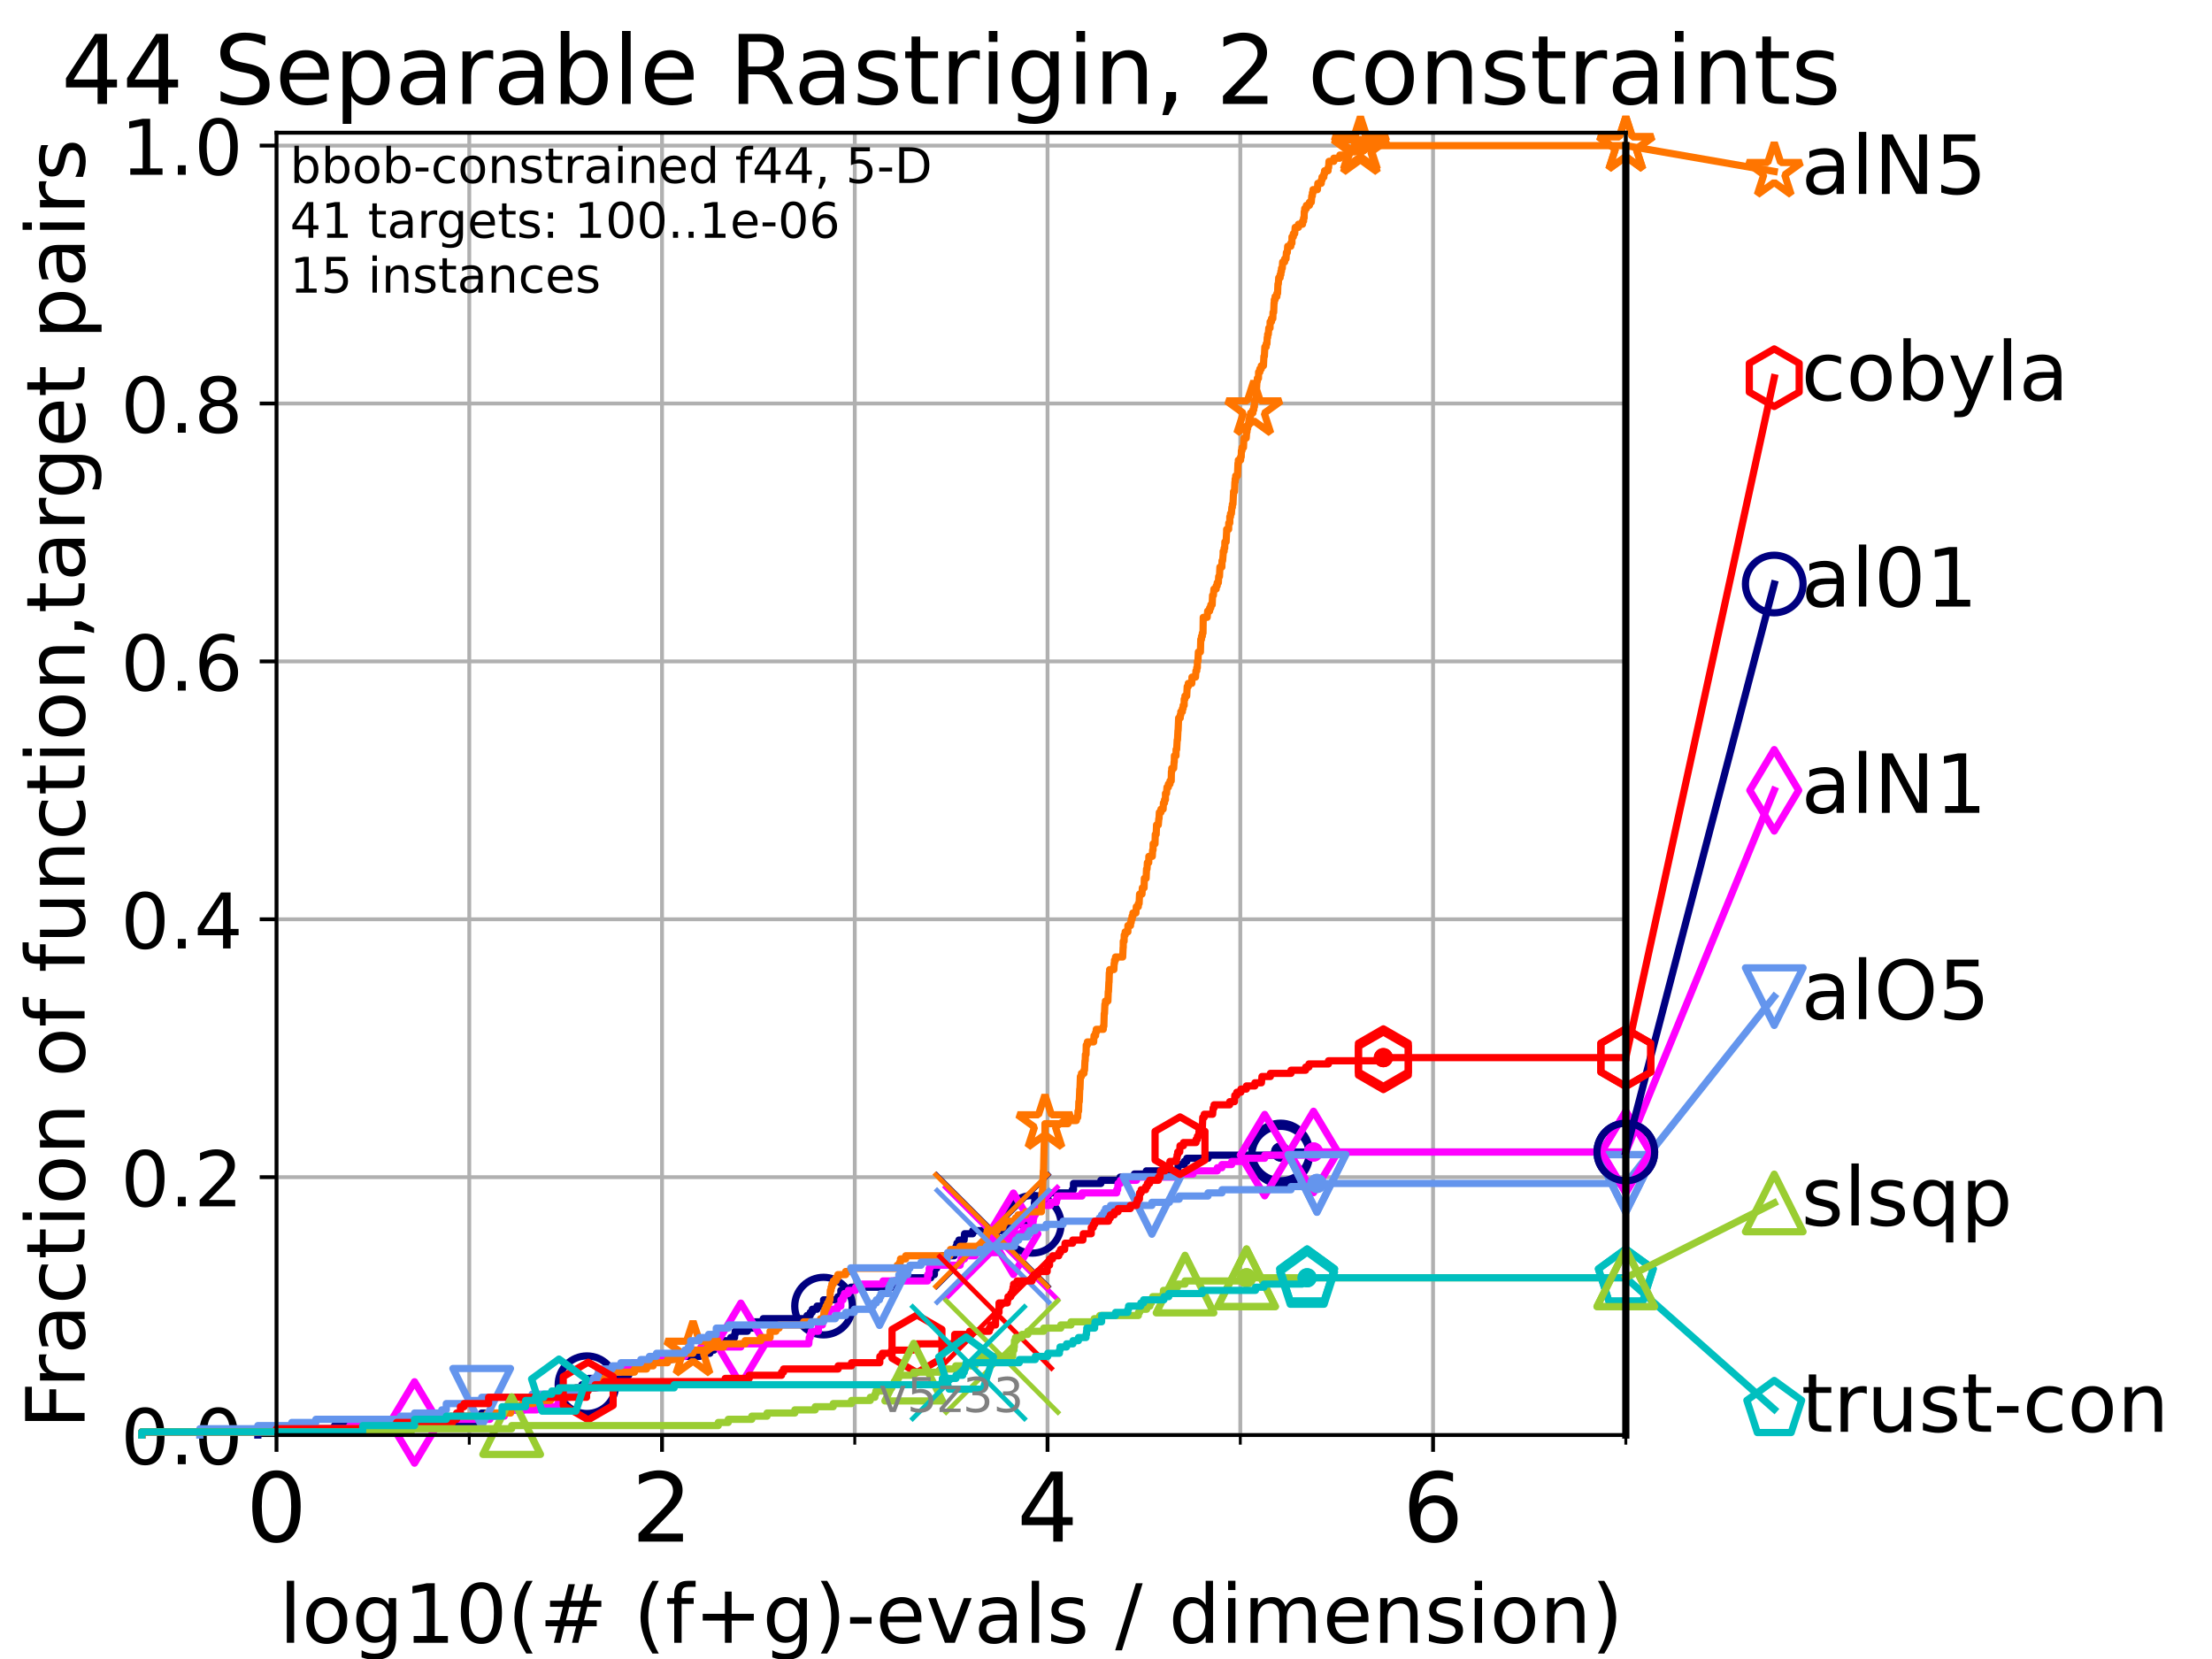 <?xml version="1.0" encoding="utf-8" standalone="no"?>
<!DOCTYPE svg PUBLIC "-//W3C//DTD SVG 1.1//EN"
  "http://www.w3.org/Graphics/SVG/1.1/DTD/svg11.dtd">
<!-- Created with matplotlib (https://matplotlib.org/) -->
<svg height="345.6pt" version="1.1" viewBox="0 0 460.8 345.6" width="460.8pt" xmlns="http://www.w3.org/2000/svg" xmlns:xlink="http://www.w3.org/1999/xlink">
 <defs>
  <style type="text/css">*{stroke-linecap:butt;stroke-linejoin:round;}</style>
 </defs>
 <g id="figure_1">
  <g id="patch_1">
   <path d="M 0 345.6 
L 460.8 345.6 
L 460.8 0 
L 0 0 
z
" style="fill:#ffffff;"/>
  </g>
  <g id="axes_1">
   <g id="patch_2">
    <path d="M 57.6 298.944 
L 338.688 298.944 
L 338.688 27.648 
L 57.6 27.648 
z
" style="fill:#ffffff;"/>
   </g>
   <g id="matplotlib.axis_1">
    <g id="xtick_1">
     <g id="line2d_1">
      <path clip-path="url(#p57dd6c2bdf)" d="M 57.6 298.944 
L 57.6 27.648 
" style="fill:none;stroke:#b0b0b0;stroke-linecap:square;stroke-width:0.8;"/>
     </g>
     <g id="line2d_2">
      <defs>
       <path d="M 0 0 
L 0 3.5 
" id="m9741d3131a" style="stroke:#000000;stroke-width:0.8;"/>
      </defs>
      <g>
       <use style="stroke:#000000;stroke-width:0.8;" x="57.6" xlink:href="#m9741d3131a" y="298.944"/>
      </g>
     </g>
     <g id="text_1">
      <!-- 0 -->
      <g transform="translate(51.237 321.141)scale(0.2 -0.2)">
       <defs>
        <path d="M 31.781 66.406 
Q 24.172 66.406 20.328 58.906 
Q 16.5 51.422 16.5 36.375 
Q 16.5 21.391 20.328 13.891 
Q 24.172 6.391 31.781 6.391 
Q 39.453 6.391 43.281 13.891 
Q 47.125 21.391 47.125 36.375 
Q 47.125 51.422 43.281 58.906 
Q 39.453 66.406 31.781 66.406 
z
M 31.781 74.219 
Q 44.047 74.219 50.516 64.516 
Q 56.984 54.828 56.984 36.375 
Q 56.984 17.969 50.516 8.266 
Q 44.047 -1.422 31.781 -1.422 
Q 19.531 -1.422 13.062 8.266 
Q 6.594 17.969 6.594 36.375 
Q 6.594 54.828 13.062 64.516 
Q 19.531 74.219 31.781 74.219 
z
" id="DejaVuSans-48"/>
       </defs>
       <use xlink:href="#DejaVuSans-48"/>
      </g>
     </g>
    </g>
    <g id="xtick_2">
     <g id="line2d_3">
      <path clip-path="url(#p57dd6c2bdf)" d="M 137.911 298.944 
L 137.911 27.648 
" style="fill:none;stroke:#b0b0b0;stroke-linecap:square;stroke-width:0.8;"/>
     </g>
     <g id="line2d_4">
      <g>
       <use style="stroke:#000000;stroke-width:0.8;" x="137.911" xlink:href="#m9741d3131a" y="298.944"/>
      </g>
     </g>
     <g id="text_2">
      <!-- 2 -->
      <g transform="translate(131.548 321.141)scale(0.2 -0.2)">
       <defs>
        <path d="M 19.188 8.297 
L 53.609 8.297 
L 53.609 0 
L 7.328 0 
L 7.328 8.297 
Q 12.938 14.109 22.625 23.891 
Q 32.328 33.688 34.812 36.531 
Q 39.547 41.844 41.422 45.531 
Q 43.312 49.219 43.312 52.781 
Q 43.312 58.594 39.234 62.25 
Q 35.156 65.922 28.609 65.922 
Q 23.969 65.922 18.812 64.312 
Q 13.672 62.703 7.812 59.422 
L 7.812 69.391 
Q 13.766 71.781 18.938 73 
Q 24.125 74.219 28.422 74.219 
Q 39.75 74.219 46.484 68.547 
Q 53.219 62.891 53.219 53.422 
Q 53.219 48.922 51.531 44.891 
Q 49.859 40.875 45.406 35.406 
Q 44.188 33.984 37.641 27.219 
Q 31.109 20.453 19.188 8.297 
z
" id="DejaVuSans-50"/>
       </defs>
       <use xlink:href="#DejaVuSans-50"/>
      </g>
     </g>
    </g>
    <g id="xtick_3">
     <g id="line2d_5">
      <path clip-path="url(#p57dd6c2bdf)" d="M 218.222 298.944 
L 218.222 27.648 
" style="fill:none;stroke:#b0b0b0;stroke-linecap:square;stroke-width:0.8;"/>
     </g>
     <g id="line2d_6">
      <g>
       <use style="stroke:#000000;stroke-width:0.8;" x="218.222" xlink:href="#m9741d3131a" y="298.944"/>
      </g>
     </g>
     <g id="text_3">
      <!-- 4 -->
      <g transform="translate(211.859 321.141)scale(0.2 -0.2)">
       <defs>
        <path d="M 37.797 64.312 
L 12.891 25.391 
L 37.797 25.391 
z
M 35.203 72.906 
L 47.609 72.906 
L 47.609 25.391 
L 58.016 25.391 
L 58.016 17.188 
L 47.609 17.188 
L 47.609 0 
L 37.797 0 
L 37.797 17.188 
L 4.891 17.188 
L 4.891 26.703 
z
" id="DejaVuSans-52"/>
       </defs>
       <use xlink:href="#DejaVuSans-52"/>
      </g>
     </g>
    </g>
    <g id="xtick_4">
     <g id="line2d_7">
      <path clip-path="url(#p57dd6c2bdf)" d="M 298.533 298.944 
L 298.533 27.648 
" style="fill:none;stroke:#b0b0b0;stroke-linecap:square;stroke-width:0.8;"/>
     </g>
     <g id="line2d_8">
      <g>
       <use style="stroke:#000000;stroke-width:0.8;" x="298.533" xlink:href="#m9741d3131a" y="298.944"/>
      </g>
     </g>
     <g id="text_4">
      <!-- 6 -->
      <g transform="translate(292.17 321.141)scale(0.2 -0.2)">
       <defs>
        <path d="M 33.016 40.375 
Q 26.375 40.375 22.484 35.828 
Q 18.609 31.297 18.609 23.391 
Q 18.609 15.531 22.484 10.953 
Q 26.375 6.391 33.016 6.391 
Q 39.656 6.391 43.531 10.953 
Q 47.406 15.531 47.406 23.391 
Q 47.406 31.297 43.531 35.828 
Q 39.656 40.375 33.016 40.375 
z
M 52.594 71.297 
L 52.594 62.312 
Q 48.875 64.062 45.094 64.984 
Q 41.312 65.922 37.594 65.922 
Q 27.828 65.922 22.672 59.328 
Q 17.531 52.734 16.797 39.406 
Q 19.672 43.656 24.016 45.922 
Q 28.375 48.188 33.594 48.188 
Q 44.578 48.188 50.953 41.516 
Q 57.328 34.859 57.328 23.391 
Q 57.328 12.156 50.688 5.359 
Q 44.047 -1.422 33.016 -1.422 
Q 20.359 -1.422 13.672 8.266 
Q 6.984 17.969 6.984 36.375 
Q 6.984 53.656 15.188 63.938 
Q 23.391 74.219 37.203 74.219 
Q 40.922 74.219 44.703 73.484 
Q 48.484 72.75 52.594 71.297 
z
" id="DejaVuSans-54"/>
       </defs>
       <use xlink:href="#DejaVuSans-54"/>
      </g>
     </g>
    </g>
    <g id="xtick_5">
     <g id="line2d_9">
      <path clip-path="url(#p57dd6c2bdf)" d="M 97.755 298.944 
L 97.755 27.648 
" style="fill:none;stroke:#b0b0b0;stroke-linecap:square;stroke-width:0.8;"/>
     </g>
     <g id="line2d_10">
      <defs>
       <path d="M 0 0 
L 0 2 
" id="m3cc001e6d7" style="stroke:#000000;stroke-width:0.6;"/>
      </defs>
      <g>
       <use style="stroke:#000000;stroke-width:0.6;" x="97.755" xlink:href="#m3cc001e6d7" y="298.944"/>
      </g>
     </g>
    </g>
    <g id="xtick_6">
     <g id="line2d_11">
      <path clip-path="url(#p57dd6c2bdf)" d="M 178.066 298.944 
L 178.066 27.648 
" style="fill:none;stroke:#b0b0b0;stroke-linecap:square;stroke-width:0.8;"/>
     </g>
     <g id="line2d_12">
      <g>
       <use style="stroke:#000000;stroke-width:0.6;" x="178.066" xlink:href="#m3cc001e6d7" y="298.944"/>
      </g>
     </g>
    </g>
    <g id="xtick_7">
     <g id="line2d_13">
      <path clip-path="url(#p57dd6c2bdf)" d="M 258.377 298.944 
L 258.377 27.648 
" style="fill:none;stroke:#b0b0b0;stroke-linecap:square;stroke-width:0.8;"/>
     </g>
     <g id="line2d_14">
      <g>
       <use style="stroke:#000000;stroke-width:0.6;" x="258.377" xlink:href="#m3cc001e6d7" y="298.944"/>
      </g>
     </g>
    </g>
    <g id="xtick_8">
     <g id="line2d_15">
      <path clip-path="url(#p57dd6c2bdf)" d="M 338.688 298.944 
L 338.688 27.648 
" style="fill:none;stroke:#b0b0b0;stroke-linecap:square;stroke-width:0.8;"/>
     </g>
     <g id="line2d_16">
      <g>
       <use style="stroke:#000000;stroke-width:0.6;" x="338.688" xlink:href="#m3cc001e6d7" y="298.944"/>
      </g>
     </g>
    </g>
    <g id="text_5">
     <!-- log10(# (f+g)-evals / dimension) -->
     <g transform="translate(58.145 342.218)scale(0.17 -0.17)">
      <defs>
       <path d="M 9.422 75.984 
L 18.406 75.984 
L 18.406 0 
L 9.422 0 
z
" id="DejaVuSans-108"/>
       <path d="M 30.609 48.391 
Q 23.391 48.391 19.188 42.75 
Q 14.984 37.109 14.984 27.297 
Q 14.984 17.484 19.156 11.844 
Q 23.344 6.203 30.609 6.203 
Q 37.797 6.203 41.984 11.859 
Q 46.188 17.531 46.188 27.297 
Q 46.188 37.016 41.984 42.703 
Q 37.797 48.391 30.609 48.391 
z
M 30.609 56 
Q 42.328 56 49.016 48.375 
Q 55.719 40.766 55.719 27.297 
Q 55.719 13.875 49.016 6.219 
Q 42.328 -1.422 30.609 -1.422 
Q 18.844 -1.422 12.172 6.219 
Q 5.516 13.875 5.516 27.297 
Q 5.516 40.766 12.172 48.375 
Q 18.844 56 30.609 56 
z
" id="DejaVuSans-111"/>
       <path d="M 45.406 27.984 
Q 45.406 37.75 41.375 43.109 
Q 37.359 48.484 30.078 48.484 
Q 22.859 48.484 18.828 43.109 
Q 14.797 37.75 14.797 27.984 
Q 14.797 18.266 18.828 12.891 
Q 22.859 7.516 30.078 7.516 
Q 37.359 7.516 41.375 12.891 
Q 45.406 18.266 45.406 27.984 
z
M 54.391 6.781 
Q 54.391 -7.172 48.188 -13.984 
Q 42 -20.797 29.203 -20.797 
Q 24.469 -20.797 20.266 -20.094 
Q 16.062 -19.391 12.109 -17.922 
L 12.109 -9.188 
Q 16.062 -11.328 19.922 -12.344 
Q 23.781 -13.375 27.781 -13.375 
Q 36.625 -13.375 41.016 -8.766 
Q 45.406 -4.156 45.406 5.172 
L 45.406 9.625 
Q 42.625 4.781 38.281 2.391 
Q 33.938 0 27.875 0 
Q 17.828 0 11.672 7.656 
Q 5.516 15.328 5.516 27.984 
Q 5.516 40.672 11.672 48.328 
Q 17.828 56 27.875 56 
Q 33.938 56 38.281 53.609 
Q 42.625 51.219 45.406 46.391 
L 45.406 54.688 
L 54.391 54.688 
z
" id="DejaVuSans-103"/>
       <path d="M 12.406 8.297 
L 28.516 8.297 
L 28.516 63.922 
L 10.984 60.406 
L 10.984 69.391 
L 28.422 72.906 
L 38.281 72.906 
L 38.281 8.297 
L 54.391 8.297 
L 54.391 0 
L 12.406 0 
z
" id="DejaVuSans-49"/>
       <path d="M 31 75.875 
Q 24.469 64.656 21.281 53.656 
Q 18.109 42.672 18.109 31.391 
Q 18.109 20.125 21.312 9.062 
Q 24.516 -2 31 -13.188 
L 23.188 -13.188 
Q 15.875 -1.703 12.234 9.375 
Q 8.594 20.453 8.594 31.391 
Q 8.594 42.281 12.203 53.312 
Q 15.828 64.359 23.188 75.875 
z
" id="DejaVuSans-40"/>
       <path d="M 51.125 44 
L 36.922 44 
L 32.812 27.688 
L 47.125 27.688 
z
M 43.797 71.781 
L 38.719 51.516 
L 52.984 51.516 
L 58.109 71.781 
L 65.922 71.781 
L 60.891 51.516 
L 76.125 51.516 
L 76.125 44 
L 58.984 44 
L 54.984 27.688 
L 70.516 27.688 
L 70.516 20.219 
L 53.078 20.219 
L 48 0 
L 40.188 0 
L 45.219 20.219 
L 30.906 20.219 
L 25.875 0 
L 18.016 0 
L 23.094 20.219 
L 7.719 20.219 
L 7.719 27.688 
L 24.906 27.688 
L 29 44 
L 13.281 44 
L 13.281 51.516 
L 30.906 51.516 
L 35.891 71.781 
z
" id="DejaVuSans-35"/>
       <path id="DejaVuSans-32"/>
       <path d="M 37.109 75.984 
L 37.109 68.5 
L 28.516 68.5 
Q 23.688 68.5 21.797 66.547 
Q 19.922 64.594 19.922 59.516 
L 19.922 54.688 
L 34.719 54.688 
L 34.719 47.703 
L 19.922 47.703 
L 19.922 0 
L 10.891 0 
L 10.891 47.703 
L 2.297 47.703 
L 2.297 54.688 
L 10.891 54.688 
L 10.891 58.5 
Q 10.891 67.625 15.141 71.797 
Q 19.391 75.984 28.609 75.984 
z
" id="DejaVuSans-102"/>
       <path d="M 46 62.703 
L 46 35.5 
L 73.188 35.5 
L 73.188 27.203 
L 46 27.203 
L 46 0 
L 37.797 0 
L 37.797 27.203 
L 10.594 27.203 
L 10.594 35.5 
L 37.797 35.5 
L 37.797 62.703 
z
" id="DejaVuSans-43"/>
       <path d="M 8.016 75.875 
L 15.828 75.875 
Q 23.141 64.359 26.781 53.312 
Q 30.422 42.281 30.422 31.391 
Q 30.422 20.453 26.781 9.375 
Q 23.141 -1.703 15.828 -13.188 
L 8.016 -13.188 
Q 14.5 -2 17.703 9.062 
Q 20.906 20.125 20.906 31.391 
Q 20.906 42.672 17.703 53.656 
Q 14.5 64.656 8.016 75.875 
z
" id="DejaVuSans-41"/>
       <path d="M 4.891 31.391 
L 31.203 31.391 
L 31.203 23.391 
L 4.891 23.391 
z
" id="DejaVuSans-45"/>
       <path d="M 56.203 29.594 
L 56.203 25.203 
L 14.891 25.203 
Q 15.484 15.922 20.484 11.062 
Q 25.484 6.203 34.422 6.203 
Q 39.594 6.203 44.453 7.469 
Q 49.312 8.734 54.109 11.281 
L 54.109 2.781 
Q 49.266 0.734 44.188 -0.344 
Q 39.109 -1.422 33.891 -1.422 
Q 20.797 -1.422 13.156 6.188 
Q 5.516 13.812 5.516 26.812 
Q 5.516 40.234 12.766 48.109 
Q 20.016 56 32.328 56 
Q 43.359 56 49.781 48.891 
Q 56.203 41.797 56.203 29.594 
z
M 47.219 32.234 
Q 47.125 39.594 43.094 43.984 
Q 39.062 48.391 32.422 48.391 
Q 24.906 48.391 20.391 44.141 
Q 15.875 39.891 15.188 32.172 
z
" id="DejaVuSans-101"/>
       <path d="M 2.984 54.688 
L 12.5 54.688 
L 29.594 8.797 
L 46.688 54.688 
L 56.203 54.688 
L 35.688 0 
L 23.484 0 
z
" id="DejaVuSans-118"/>
       <path d="M 34.281 27.484 
Q 23.391 27.484 19.188 25 
Q 14.984 22.516 14.984 16.5 
Q 14.984 11.719 18.141 8.906 
Q 21.297 6.109 26.703 6.109 
Q 34.188 6.109 38.703 11.406 
Q 43.219 16.703 43.219 25.484 
L 43.219 27.484 
z
M 52.203 31.203 
L 52.203 0 
L 43.219 0 
L 43.219 8.297 
Q 40.141 3.328 35.547 0.953 
Q 30.953 -1.422 24.312 -1.422 
Q 15.922 -1.422 10.953 3.297 
Q 6 8.016 6 15.922 
Q 6 25.141 12.172 29.828 
Q 18.359 34.516 30.609 34.516 
L 43.219 34.516 
L 43.219 35.406 
Q 43.219 41.609 39.141 45 
Q 35.062 48.391 27.688 48.391 
Q 23 48.391 18.547 47.266 
Q 14.109 46.141 10.016 43.891 
L 10.016 52.203 
Q 14.938 54.109 19.578 55.047 
Q 24.219 56 28.609 56 
Q 40.484 56 46.344 49.844 
Q 52.203 43.703 52.203 31.203 
z
" id="DejaVuSans-97"/>
       <path d="M 44.281 53.078 
L 44.281 44.578 
Q 40.484 46.531 36.375 47.5 
Q 32.281 48.484 27.875 48.484 
Q 21.188 48.484 17.844 46.438 
Q 14.5 44.391 14.5 40.281 
Q 14.5 37.156 16.891 35.375 
Q 19.281 33.594 26.516 31.984 
L 29.594 31.297 
Q 39.156 29.25 43.188 25.516 
Q 47.219 21.781 47.219 15.094 
Q 47.219 7.469 41.188 3.016 
Q 35.156 -1.422 24.609 -1.422 
Q 20.219 -1.422 15.453 -0.562 
Q 10.688 0.297 5.422 2 
L 5.422 11.281 
Q 10.406 8.688 15.234 7.391 
Q 20.062 6.109 24.812 6.109 
Q 31.156 6.109 34.562 8.281 
Q 37.984 10.453 37.984 14.406 
Q 37.984 18.062 35.516 20.016 
Q 33.062 21.969 24.703 23.781 
L 21.578 24.516 
Q 13.234 26.266 9.516 29.906 
Q 5.812 33.547 5.812 39.891 
Q 5.812 47.609 11.281 51.797 
Q 16.75 56 26.812 56 
Q 31.781 56 36.172 55.266 
Q 40.578 54.547 44.281 53.078 
z
" id="DejaVuSans-115"/>
       <path d="M 25.391 72.906 
L 33.688 72.906 
L 8.297 -9.281 
L 0 -9.281 
z
" id="DejaVuSans-47"/>
       <path d="M 45.406 46.391 
L 45.406 75.984 
L 54.391 75.984 
L 54.391 0 
L 45.406 0 
L 45.406 8.203 
Q 42.578 3.328 38.25 0.953 
Q 33.938 -1.422 27.875 -1.422 
Q 17.969 -1.422 11.734 6.484 
Q 5.516 14.406 5.516 27.297 
Q 5.516 40.188 11.734 48.094 
Q 17.969 56 27.875 56 
Q 33.938 56 38.25 53.625 
Q 42.578 51.266 45.406 46.391 
z
M 14.797 27.297 
Q 14.797 17.391 18.875 11.75 
Q 22.953 6.109 30.078 6.109 
Q 37.203 6.109 41.297 11.75 
Q 45.406 17.391 45.406 27.297 
Q 45.406 37.203 41.297 42.844 
Q 37.203 48.484 30.078 48.484 
Q 22.953 48.484 18.875 42.844 
Q 14.797 37.203 14.797 27.297 
z
" id="DejaVuSans-100"/>
       <path d="M 9.422 54.688 
L 18.406 54.688 
L 18.406 0 
L 9.422 0 
z
M 9.422 75.984 
L 18.406 75.984 
L 18.406 64.594 
L 9.422 64.594 
z
" id="DejaVuSans-105"/>
       <path d="M 52 44.188 
Q 55.375 50.25 60.062 53.125 
Q 64.75 56 71.094 56 
Q 79.641 56 84.281 50.016 
Q 88.922 44.047 88.922 33.016 
L 88.922 0 
L 79.891 0 
L 79.891 32.719 
Q 79.891 40.578 77.094 44.375 
Q 74.312 48.188 68.609 48.188 
Q 61.625 48.188 57.562 43.547 
Q 53.516 38.922 53.516 30.906 
L 53.516 0 
L 44.484 0 
L 44.484 32.719 
Q 44.484 40.625 41.703 44.406 
Q 38.922 48.188 33.109 48.188 
Q 26.219 48.188 22.156 43.531 
Q 18.109 38.875 18.109 30.906 
L 18.109 0 
L 9.078 0 
L 9.078 54.688 
L 18.109 54.688 
L 18.109 46.188 
Q 21.188 51.219 25.484 53.609 
Q 29.781 56 35.688 56 
Q 41.656 56 45.828 52.969 
Q 50 49.953 52 44.188 
z
" id="DejaVuSans-109"/>
       <path d="M 54.891 33.016 
L 54.891 0 
L 45.906 0 
L 45.906 32.719 
Q 45.906 40.484 42.875 44.328 
Q 39.844 48.188 33.797 48.188 
Q 26.516 48.188 22.312 43.547 
Q 18.109 38.922 18.109 30.906 
L 18.109 0 
L 9.078 0 
L 9.078 54.688 
L 18.109 54.688 
L 18.109 46.188 
Q 21.344 51.125 25.703 53.562 
Q 30.078 56 35.797 56 
Q 45.219 56 50.047 50.172 
Q 54.891 44.344 54.891 33.016 
z
" id="DejaVuSans-110"/>
      </defs>
      <use xlink:href="#DejaVuSans-108"/>
      <use x="27.783" xlink:href="#DejaVuSans-111"/>
      <use x="88.965" xlink:href="#DejaVuSans-103"/>
      <use x="152.441" xlink:href="#DejaVuSans-49"/>
      <use x="216.064" xlink:href="#DejaVuSans-48"/>
      <use x="279.688" xlink:href="#DejaVuSans-40"/>
      <use x="318.701" xlink:href="#DejaVuSans-35"/>
      <use x="402.49" xlink:href="#DejaVuSans-32"/>
      <use x="434.277" xlink:href="#DejaVuSans-40"/>
      <use x="473.291" xlink:href="#DejaVuSans-102"/>
      <use x="508.496" xlink:href="#DejaVuSans-43"/>
      <use x="592.285" xlink:href="#DejaVuSans-103"/>
      <use x="655.762" xlink:href="#DejaVuSans-41"/>
      <use x="694.775" xlink:href="#DejaVuSans-45"/>
      <use x="730.859" xlink:href="#DejaVuSans-101"/>
      <use x="792.383" xlink:href="#DejaVuSans-118"/>
      <use x="851.562" xlink:href="#DejaVuSans-97"/>
      <use x="912.842" xlink:href="#DejaVuSans-108"/>
      <use x="940.625" xlink:href="#DejaVuSans-115"/>
      <use x="992.725" xlink:href="#DejaVuSans-32"/>
      <use x="1024.512" xlink:href="#DejaVuSans-47"/>
      <use x="1058.203" xlink:href="#DejaVuSans-32"/>
      <use x="1089.99" xlink:href="#DejaVuSans-100"/>
      <use x="1153.467" xlink:href="#DejaVuSans-105"/>
      <use x="1181.25" xlink:href="#DejaVuSans-109"/>
      <use x="1278.662" xlink:href="#DejaVuSans-101"/>
      <use x="1340.186" xlink:href="#DejaVuSans-110"/>
      <use x="1403.564" xlink:href="#DejaVuSans-115"/>
      <use x="1455.664" xlink:href="#DejaVuSans-105"/>
      <use x="1483.447" xlink:href="#DejaVuSans-111"/>
      <use x="1544.629" xlink:href="#DejaVuSans-110"/>
      <use x="1608.008" xlink:href="#DejaVuSans-41"/>
     </g>
    </g>
   </g>
   <g id="matplotlib.axis_2">
    <g id="ytick_1">
     <g id="line2d_17">
      <path clip-path="url(#p57dd6c2bdf)" d="M 57.6 298.944 
L 338.688 298.944 
" style="fill:none;stroke:#b0b0b0;stroke-linecap:square;stroke-width:0.8;"/>
     </g>
     <g id="line2d_18">
      <defs>
       <path d="M 0 0 
L -3.5 0 
" id="mbfb888764f" style="stroke:#000000;stroke-width:0.8;"/>
      </defs>
      <g>
       <use style="stroke:#000000;stroke-width:0.8;" x="57.6" xlink:href="#mbfb888764f" y="298.944"/>
      </g>
     </g>
     <g id="text_6">
      <!-- 0.0 -->
      <g transform="translate(25.155 305.023)scale(0.16 -0.16)">
       <defs>
        <path d="M 10.688 12.406 
L 21 12.406 
L 21 0 
L 10.688 0 
z
" id="DejaVuSans-46"/>
       </defs>
       <use xlink:href="#DejaVuSans-48"/>
       <use x="63.623" xlink:href="#DejaVuSans-46"/>
       <use x="95.41" xlink:href="#DejaVuSans-48"/>
      </g>
     </g>
    </g>
    <g id="ytick_2">
     <g id="line2d_19">
      <path clip-path="url(#p57dd6c2bdf)" d="M 57.6 245.222 
L 338.688 245.222 
" style="fill:none;stroke:#b0b0b0;stroke-linecap:square;stroke-width:0.8;"/>
     </g>
     <g id="line2d_20">
      <g>
       <use style="stroke:#000000;stroke-width:0.8;" x="57.6" xlink:href="#mbfb888764f" y="245.222"/>
      </g>
     </g>
     <g id="text_7">
      <!-- 0.2 -->
      <g transform="translate(25.155 251.301)scale(0.16 -0.16)">
       <use xlink:href="#DejaVuSans-48"/>
       <use x="63.623" xlink:href="#DejaVuSans-46"/>
       <use x="95.41" xlink:href="#DejaVuSans-50"/>
      </g>
     </g>
    </g>
    <g id="ytick_3">
     <g id="line2d_21">
      <path clip-path="url(#p57dd6c2bdf)" d="M 57.6 191.5 
L 338.688 191.5 
" style="fill:none;stroke:#b0b0b0;stroke-linecap:square;stroke-width:0.8;"/>
     </g>
     <g id="line2d_22">
      <g>
       <use style="stroke:#000000;stroke-width:0.8;" x="57.6" xlink:href="#mbfb888764f" y="191.5"/>
      </g>
     </g>
     <g id="text_8">
      <!-- 0.4 -->
      <g transform="translate(25.155 197.579)scale(0.16 -0.16)">
       <use xlink:href="#DejaVuSans-48"/>
       <use x="63.623" xlink:href="#DejaVuSans-46"/>
       <use x="95.41" xlink:href="#DejaVuSans-52"/>
      </g>
     </g>
    </g>
    <g id="ytick_4">
     <g id="line2d_23">
      <path clip-path="url(#p57dd6c2bdf)" d="M 57.6 137.778 
L 338.688 137.778 
" style="fill:none;stroke:#b0b0b0;stroke-linecap:square;stroke-width:0.8;"/>
     </g>
     <g id="line2d_24">
      <g>
       <use style="stroke:#000000;stroke-width:0.8;" x="57.6" xlink:href="#mbfb888764f" y="137.778"/>
      </g>
     </g>
     <g id="text_9">
      <!-- 0.6 -->
      <g transform="translate(25.155 143.857)scale(0.16 -0.16)">
       <use xlink:href="#DejaVuSans-48"/>
       <use x="63.623" xlink:href="#DejaVuSans-46"/>
       <use x="95.41" xlink:href="#DejaVuSans-54"/>
      </g>
     </g>
    </g>
    <g id="ytick_5">
     <g id="line2d_25">
      <path clip-path="url(#p57dd6c2bdf)" d="M 57.6 84.056 
L 338.688 84.056 
" style="fill:none;stroke:#b0b0b0;stroke-linecap:square;stroke-width:0.8;"/>
     </g>
     <g id="line2d_26">
      <g>
       <use style="stroke:#000000;stroke-width:0.8;" x="57.6" xlink:href="#mbfb888764f" y="84.056"/>
      </g>
     </g>
     <g id="text_10">
      <!-- 0.8 -->
      <g transform="translate(25.155 90.135)scale(0.16 -0.16)">
       <defs>
        <path d="M 31.781 34.625 
Q 24.75 34.625 20.719 30.859 
Q 16.703 27.094 16.703 20.516 
Q 16.703 13.922 20.719 10.156 
Q 24.75 6.391 31.781 6.391 
Q 38.812 6.391 42.859 10.172 
Q 46.922 13.969 46.922 20.516 
Q 46.922 27.094 42.891 30.859 
Q 38.875 34.625 31.781 34.625 
z
M 21.922 38.812 
Q 15.578 40.375 12.031 44.719 
Q 8.5 49.078 8.5 55.328 
Q 8.5 64.062 14.719 69.141 
Q 20.953 74.219 31.781 74.219 
Q 42.672 74.219 48.875 69.141 
Q 55.078 64.062 55.078 55.328 
Q 55.078 49.078 51.531 44.719 
Q 48 40.375 41.703 38.812 
Q 48.828 37.156 52.797 32.312 
Q 56.781 27.484 56.781 20.516 
Q 56.781 9.906 50.312 4.234 
Q 43.844 -1.422 31.781 -1.422 
Q 19.734 -1.422 13.25 4.234 
Q 6.781 9.906 6.781 20.516 
Q 6.781 27.484 10.781 32.312 
Q 14.797 37.156 21.922 38.812 
z
M 18.312 54.391 
Q 18.312 48.734 21.844 45.562 
Q 25.391 42.391 31.781 42.391 
Q 38.141 42.391 41.719 45.562 
Q 45.312 48.734 45.312 54.391 
Q 45.312 60.062 41.719 63.234 
Q 38.141 66.406 31.781 66.406 
Q 25.391 66.406 21.844 63.234 
Q 18.312 60.062 18.312 54.391 
z
" id="DejaVuSans-56"/>
       </defs>
       <use xlink:href="#DejaVuSans-48"/>
       <use x="63.623" xlink:href="#DejaVuSans-46"/>
       <use x="95.41" xlink:href="#DejaVuSans-56"/>
      </g>
     </g>
    </g>
    <g id="ytick_6">
     <g id="line2d_27">
      <path clip-path="url(#p57dd6c2bdf)" d="M 57.6 30.334 
L 338.688 30.334 
" style="fill:none;stroke:#b0b0b0;stroke-linecap:square;stroke-width:0.8;"/>
     </g>
     <g id="line2d_28">
      <g>
       <use style="stroke:#000000;stroke-width:0.8;" x="57.6" xlink:href="#mbfb888764f" y="30.334"/>
      </g>
     </g>
     <g id="text_11">
      <!-- 1.0 -->
      <g transform="translate(25.155 36.413)scale(0.16 -0.16)">
       <use xlink:href="#DejaVuSans-49"/>
       <use x="63.623" xlink:href="#DejaVuSans-46"/>
       <use x="95.41" xlink:href="#DejaVuSans-48"/>
      </g>
     </g>
    </g>
    <g id="text_12">
     <!-- Fraction of function,target pairs -->
     <g transform="translate(17.62 297.681)rotate(-90)scale(0.17 -0.17)">
      <defs>
       <path d="M 9.812 72.906 
L 51.703 72.906 
L 51.703 64.594 
L 19.672 64.594 
L 19.672 43.109 
L 48.578 43.109 
L 48.578 34.812 
L 19.672 34.812 
L 19.672 0 
L 9.812 0 
z
" id="DejaVuSans-70"/>
       <path d="M 41.109 46.297 
Q 39.594 47.172 37.812 47.578 
Q 36.031 48 33.891 48 
Q 26.266 48 22.188 43.047 
Q 18.109 38.094 18.109 28.812 
L 18.109 0 
L 9.078 0 
L 9.078 54.688 
L 18.109 54.688 
L 18.109 46.188 
Q 20.953 51.172 25.484 53.578 
Q 30.031 56 36.531 56 
Q 37.453 56 38.578 55.875 
Q 39.703 55.766 41.062 55.516 
z
" id="DejaVuSans-114"/>
       <path d="M 48.781 52.594 
L 48.781 44.188 
Q 44.969 46.297 41.141 47.344 
Q 37.312 48.391 33.406 48.391 
Q 24.656 48.391 19.812 42.844 
Q 14.984 37.312 14.984 27.297 
Q 14.984 17.281 19.812 11.734 
Q 24.656 6.203 33.406 6.203 
Q 37.312 6.203 41.141 7.25 
Q 44.969 8.297 48.781 10.406 
L 48.781 2.094 
Q 45.016 0.344 40.984 -0.531 
Q 36.969 -1.422 32.422 -1.422 
Q 20.062 -1.422 12.781 6.344 
Q 5.516 14.109 5.516 27.297 
Q 5.516 40.672 12.859 48.328 
Q 20.219 56 33.016 56 
Q 37.156 56 41.109 55.141 
Q 45.062 54.297 48.781 52.594 
z
" id="DejaVuSans-99"/>
       <path d="M 18.312 70.219 
L 18.312 54.688 
L 36.812 54.688 
L 36.812 47.703 
L 18.312 47.703 
L 18.312 18.016 
Q 18.312 11.328 20.141 9.422 
Q 21.969 7.516 27.594 7.516 
L 36.812 7.516 
L 36.812 0 
L 27.594 0 
Q 17.188 0 13.234 3.875 
Q 9.281 7.766 9.281 18.016 
L 9.281 47.703 
L 2.688 47.703 
L 2.688 54.688 
L 9.281 54.688 
L 9.281 70.219 
z
" id="DejaVuSans-116"/>
       <path d="M 8.5 21.578 
L 8.5 54.688 
L 17.484 54.688 
L 17.484 21.922 
Q 17.484 14.156 20.5 10.266 
Q 23.531 6.391 29.594 6.391 
Q 36.859 6.391 41.078 11.031 
Q 45.312 15.672 45.312 23.688 
L 45.312 54.688 
L 54.297 54.688 
L 54.297 0 
L 45.312 0 
L 45.312 8.406 
Q 42.047 3.422 37.719 1 
Q 33.406 -1.422 27.688 -1.422 
Q 18.266 -1.422 13.375 4.438 
Q 8.5 10.297 8.5 21.578 
z
M 31.109 56 
z
" id="DejaVuSans-117"/>
       <path d="M 11.719 12.406 
L 22.016 12.406 
L 22.016 4 
L 14.016 -11.625 
L 7.719 -11.625 
L 11.719 4 
z
" id="DejaVuSans-44"/>
       <path d="M 18.109 8.203 
L 18.109 -20.797 
L 9.078 -20.797 
L 9.078 54.688 
L 18.109 54.688 
L 18.109 46.391 
Q 20.953 51.266 25.266 53.625 
Q 29.594 56 35.594 56 
Q 45.562 56 51.781 48.094 
Q 58.016 40.188 58.016 27.297 
Q 58.016 14.406 51.781 6.484 
Q 45.562 -1.422 35.594 -1.422 
Q 29.594 -1.422 25.266 0.953 
Q 20.953 3.328 18.109 8.203 
z
M 48.688 27.297 
Q 48.688 37.203 44.609 42.844 
Q 40.531 48.484 33.406 48.484 
Q 26.266 48.484 22.188 42.844 
Q 18.109 37.203 18.109 27.297 
Q 18.109 17.391 22.188 11.75 
Q 26.266 6.109 33.406 6.109 
Q 40.531 6.109 44.609 11.75 
Q 48.688 17.391 48.688 27.297 
z
" id="DejaVuSans-112"/>
      </defs>
      <use xlink:href="#DejaVuSans-70"/>
      <use x="50.27" xlink:href="#DejaVuSans-114"/>
      <use x="91.383" xlink:href="#DejaVuSans-97"/>
      <use x="152.662" xlink:href="#DejaVuSans-99"/>
      <use x="207.643" xlink:href="#DejaVuSans-116"/>
      <use x="246.852" xlink:href="#DejaVuSans-105"/>
      <use x="274.635" xlink:href="#DejaVuSans-111"/>
      <use x="335.816" xlink:href="#DejaVuSans-110"/>
      <use x="399.195" xlink:href="#DejaVuSans-32"/>
      <use x="430.982" xlink:href="#DejaVuSans-111"/>
      <use x="492.164" xlink:href="#DejaVuSans-102"/>
      <use x="527.369" xlink:href="#DejaVuSans-32"/>
      <use x="559.156" xlink:href="#DejaVuSans-102"/>
      <use x="594.361" xlink:href="#DejaVuSans-117"/>
      <use x="657.74" xlink:href="#DejaVuSans-110"/>
      <use x="721.119" xlink:href="#DejaVuSans-99"/>
      <use x="776.1" xlink:href="#DejaVuSans-116"/>
      <use x="815.309" xlink:href="#DejaVuSans-105"/>
      <use x="843.092" xlink:href="#DejaVuSans-111"/>
      <use x="904.273" xlink:href="#DejaVuSans-110"/>
      <use x="967.652" xlink:href="#DejaVuSans-44"/>
      <use x="999.439" xlink:href="#DejaVuSans-116"/>
      <use x="1038.648" xlink:href="#DejaVuSans-97"/>
      <use x="1099.928" xlink:href="#DejaVuSans-114"/>
      <use x="1139.291" xlink:href="#DejaVuSans-103"/>
      <use x="1202.768" xlink:href="#DejaVuSans-101"/>
      <use x="1264.291" xlink:href="#DejaVuSans-116"/>
      <use x="1303.5" xlink:href="#DejaVuSans-32"/>
      <use x="1335.287" xlink:href="#DejaVuSans-112"/>
      <use x="1398.764" xlink:href="#DejaVuSans-97"/>
      <use x="1460.043" xlink:href="#DejaVuSans-105"/>
      <use x="1487.826" xlink:href="#DejaVuSans-114"/>
      <use x="1528.939" xlink:href="#DejaVuSans-115"/>
     </g>
    </g>
   </g>
   <g id="line2d_29">
    <defs>
     <path d="M 0 1.5 
C 0.398 1.5 0.779 1.342 1.061 1.061 
C 1.342 0.779 1.5 0.398 1.5 0 
C 1.5 -0.398 1.342 -0.779 1.061 -1.061 
C 0.779 -1.342 0.398 -1.5 0 -1.5 
C -0.398 -1.5 -0.779 -1.342 -1.061 -1.061 
C -1.342 -0.779 -1.5 -0.398 -1.5 0 
C -1.5 0.398 -1.342 0.779 -1.061 1.061 
C -0.779 1.342 -0.398 1.5 0 1.5 
z
" id="m97c24034a4" style="stroke:#000080;"/>
    </defs>
    <g>
     <use style="fill:#000080;stroke:#000080;" x="266.783" xlink:href="#m97c24034a4" y="239.981"/>
     <use style="fill:#000080;stroke:#000080;" x="266.783" xlink:href="#m97c24034a4" y="239.981"/>
    </g>
   </g>
   <g id="line2d_30">
    <path d="M 53.709 298.944 
L 53.709 297.634 
L 69.688 297.634 
L 69.688 296.979 
L 97.755 296.979 
L 97.755 296.323 
L 99.732 296.323 
L 99.732 295.013 
L 100.344 295.013 
L 100.344 294.358 
L 105.51 294.358 
L 105.51 293.703 
L 109.132 293.703 
L 109.132 291.737 
L 113.874 291.737 
L 113.874 291.082 
L 116.68 291.082 
L 116.68 290.427 
L 118.471 290.427 
L 118.471 289.772 
L 120.094 289.772 
L 120.094 289.117 
L 121.219 289.117 
L 121.219 288.462 
L 122.277 288.462 
L 122.277 287.807 
L 122.615 287.807 
L 122.615 287.151 
L 125.111 287.151 
L 125.111 286.496 
L 130.979 286.496 
L 130.979 285.841 
L 131.591 285.841 
L 131.591 285.186 
L 131.79 285.186 
L 131.889 283.876 
L 135.362 283.876 
L 135.362 283.22 
L 139.825 283.22 
L 139.825 282.565 
L 145.755 282.565 
L 145.755 281.91 
L 147.888 281.91 
L 147.888 281.255 
L 148.733 281.255 
L 148.733 280.6 
L 149.031 280.6 
L 149.031 279.945 
L 149.178 279.945 
L 149.178 279.29 
L 152.223 279.29 
L 152.223 278.634 
L 153.032 278.634 
L 153.032 277.979 
L 153.149 277.979 
L 153.149 277.324 
L 155.691 277.324 
L 155.691 276.669 
L 157.209 276.669 
L 157.209 275.359 
L 158.984 275.359 
L 158.984 274.704 
L 168.11 274.704 
L 168.11 274.048 
L 168.788 274.048 
L 168.788 273.393 
L 169.21 273.393 
L 169.21 272.738 
L 170.201 272.738 
L 170.201 272.083 
L 171.56 272.083 
L 171.56 270.773 
L 174.559 270.773 
L 174.559 270.118 
L 175.162 270.118 
L 175.162 268.807 
L 177.256 268.807 
L 177.256 268.152 
L 185.924 268.152 
L 185.924 267.497 
L 186.293 267.497 
L 186.293 266.842 
L 188.012 266.842 
L 188.012 266.187 
L 193.908 266.187 
L 193.908 265.532 
L 194.649 265.532 
L 194.692 264.221 
L 195.117 264.221 
L 195.188 262.911 
L 195.306 262.911 
L 195.306 262.256 
L 196.265 262.256 
L 196.265 261.601 
L 198.763 261.601 
L 198.855 260.29 
L 199.155 260.29 
L 199.155 259.635 
L 199.349 259.635 
L 199.349 258.98 
L 199.762 258.98 
L 199.762 258.325 
L 200.85 258.325 
L 200.934 257.015 
L 202.632 257.015 
L 202.632 256.36 
L 209.382 256.36 
L 209.382 255.704 
L 210.418 255.704 
L 210.418 255.049 
L 215.044 255.049 
L 215.113 253.084 
L 215.235 253.084 
L 215.318 251.773 
L 215.431 251.773 
L 215.503 250.463 
L 215.555 250.463 
L 215.576 249.153 
L 218.364 249.153 
L 218.364 248.498 
L 223.368 248.498 
L 223.368 247.843 
L 223.624 247.843 
L 223.626 246.532 
L 229.335 246.532 
L 229.335 245.877 
L 233.332 245.877 
L 233.332 245.222 
L 236.315 245.222 
L 236.315 244.567 
L 238.803 244.567 
L 238.803 243.912 
L 245.361 243.912 
L 245.433 242.601 
L 246.702 242.601 
L 246.702 241.946 
L 247.234 241.946 
L 247.234 241.291 
L 251.68 241.291 
L 251.68 240.636 
L 266.783 240.636 
L 266.783 239.981 
L 338.688 239.981 
L 338.688 239.981 
" style="fill:none;stroke:#000080;stroke-linecap:square;stroke-width:1.5;"/>
   </g>
   <g id="line2d_31">
    <defs>
     <path d="M 0 6 
C 1.591 6 3.117 5.368 4.243 4.243 
C 5.368 3.117 6 1.591 6 0 
C 6 -1.591 5.368 -3.117 4.243 -4.243 
C 3.117 -5.368 1.591 -6 0 -6 
C -1.591 -6 -3.117 -5.368 -4.243 -4.243 
C -5.368 -3.117 -6 -1.591 -6 0 
C -6 1.591 -5.368 3.117 -4.243 4.243 
C -3.117 5.368 -1.591 6 0 6 
z
" id="m75e4adc82f" style="stroke:#000080;stroke-width:1.5;"/>
    </defs>
    <g>
     <use style="fill-opacity:0;stroke:#000080;stroke-width:1.5;" x="122.277" xlink:href="#m75e4adc82f" y="288.462"/>
     <use style="fill-opacity:0;stroke:#000080;stroke-width:1.5;" x="171.56" xlink:href="#m75e4adc82f" y="272.083"/>
     <use style="fill-opacity:0;stroke:#000080;stroke-width:1.5;" x="215.044" xlink:href="#m75e4adc82f" y="255.049"/>
     <use style="fill-opacity:0;stroke:#000080;stroke-width:1.5;" x="266.783" xlink:href="#m75e4adc82f" y="240.636"/>
     <use style="fill-opacity:0;stroke:#000080;stroke-width:1.5;" x="266.783" xlink:href="#m75e4adc82f" y="239.981"/>
     <use style="fill-opacity:0;stroke:#000080;stroke-width:1.5;" x="338.688" xlink:href="#m75e4adc82f" y="239.981"/>
    </g>
   </g>
   <g id="line2d_32">
    <path style="fill:none;stroke:#000080;stroke-linecap:square;stroke-width:1.5;"/>
    <g/>
   </g>
   <g id="line2d_33">
    <path clip-path="url(#p57dd6c2bdf)" d="M 206.734 256.36 
" style="fill:none;stroke:#000080;stroke-linecap:square;stroke-width:1.5;"/>
    <defs>
     <path d="M -12 12 
L 12 -12 
M -12 -12 
L 12 12 
" id="m15d818737c" style="stroke:#000080;"/>
    </defs>
    <g clip-path="url(#p57dd6c2bdf)">
     <use style="fill:#000080;stroke:#000080;" x="206.734" xlink:href="#m15d818737c" y="256.36"/>
    </g>
   </g>
   <g id="line2d_34">
    <defs>
     <path d="M 0 1.5 
C 0.398 1.5 0.779 1.342 1.061 1.061 
C 1.342 0.779 1.5 0.398 1.5 0 
C 1.5 -0.398 1.342 -0.779 1.061 -1.061 
C 0.779 -1.342 0.398 -1.5 0 -1.5 
C -0.398 -1.5 -0.779 -1.342 -1.061 -1.061 
C -1.342 -0.779 -1.5 -0.398 -1.5 0 
C -1.5 0.398 -1.342 0.779 -1.061 1.061 
C -0.779 1.342 -0.398 1.5 0 1.5 
z
" id="m3c5c8f1b45" style="stroke:#ff00ff;"/>
    </defs>
    <g>
     <use style="fill:#ff00ff;stroke:#ff00ff;" x="273.631" xlink:href="#m3c5c8f1b45" y="239.981"/>
     <use style="fill:#ff00ff;stroke:#ff00ff;" x="273.631" xlink:href="#m3c5c8f1b45" y="239.981"/>
    </g>
   </g>
   <g id="line2d_35">
    <path d="M 29.533 298.944 
L 29.533 298.289 
L 65.797 298.289 
L 65.797 297.634 
L 72.868 297.634 
L 72.868 296.979 
L 79.939 296.979 
L 79.939 296.323 
L 86.351 296.323 
L 86.351 295.668 
L 102.06 295.668 
L 102.06 295.013 
L 105.057 295.013 
L 105.057 293.703 
L 111.82 293.703 
L 111.82 293.048 
L 116.203 293.048 
L 116.203 292.393 
L 116.68 292.393 
L 116.68 291.737 
L 117.145 291.737 
L 117.145 291.082 
L 118.682 291.082 
L 118.682 290.427 
L 121.037 290.427 
L 121.037 289.117 
L 124.369 289.117 
L 124.369 288.462 
L 125.683 288.462 
L 125.683 287.807 
L 125.962 287.807 
L 125.962 287.151 
L 126.236 287.151 
L 126.236 286.496 
L 126.773 286.496 
L 126.773 285.841 
L 129.118 285.841 
L 129.118 284.531 
L 131.987 284.531 
L 131.987 283.876 
L 136.073 283.876 
L 136.073 283.22 
L 139.509 283.22 
L 139.509 282.565 
L 142.7 282.565 
L 142.7 281.91 
L 143.375 281.91 
L 143.375 281.255 
L 146.02 281.255 
L 146.02 280.6 
L 154.331 280.6 
L 154.331 279.945 
L 168.488 279.945 
L 168.585 278.634 
L 168.764 278.634 
L 168.764 277.979 
L 169 277.979 
L 169 277.324 
L 170.484 277.324 
L 170.495 276.014 
L 171.325 276.014 
L 171.325 275.359 
L 171.55 275.359 
L 171.55 274.704 
L 171.771 274.704 
L 171.771 274.048 
L 172.525 274.048 
L 172.525 273.393 
L 172.688 273.393 
L 172.688 272.738 
L 174.456 272.738 
L 174.456 272.083 
L 175.17 272.083 
L 175.179 270.773 
L 175.634 270.773 
L 175.634 270.118 
L 175.912 270.118 
L 175.912 269.462 
L 176.722 269.462 
L 176.722 268.807 
L 178.25 268.807 
L 178.25 268.152 
L 179.547 268.152 
L 179.547 267.497 
L 183.949 267.497 
L 183.949 266.842 
L 193.248 266.842 
L 193.248 265.532 
L 193.542 265.532 
L 193.563 264.221 
L 193.757 264.221 
L 193.757 263.566 
L 200.014 263.566 
L 200.014 262.911 
L 200.227 262.911 
L 200.227 262.256 
L 200.918 262.256 
L 200.918 261.601 
L 203.153 261.601 
L 203.153 260.946 
L 207.78 260.946 
L 207.78 260.29 
L 207.974 260.29 
L 207.974 259.635 
L 208.587 259.635 
L 208.587 258.98 
L 209.201 258.98 
L 209.201 258.325 
L 211.004 258.325 
L 211.11 257.015 
L 213.087 257.015 
L 213.087 256.36 
L 213.391 256.36 
L 213.391 255.704 
L 215.127 255.704 
L 215.213 254.394 
L 215.252 254.394 
L 215.252 253.739 
L 215.371 253.739 
L 215.371 253.084 
L 215.676 253.084 
L 215.676 252.429 
L 216.233 252.429 
L 216.233 251.773 
L 216.651 251.773 
L 216.651 251.118 
L 218.819 251.118 
L 218.819 250.463 
L 220.084 250.463 
L 220.084 249.808 
L 220.241 249.808 
L 220.241 249.153 
L 225.395 249.153 
L 225.395 248.498 
L 232.623 248.498 
L 232.623 247.843 
L 232.825 247.843 
L 232.911 246.532 
L 233.408 246.532 
L 233.408 245.877 
L 236.756 245.877 
L 236.756 245.222 
L 245.444 245.222 
L 245.444 244.567 
L 248.542 244.567 
L 248.542 243.912 
L 253.584 243.912 
L 253.584 243.257 
L 254.543 243.257 
L 254.543 242.601 
L 256.59 242.601 
L 256.59 241.946 
L 259.118 241.946 
L 259.118 241.291 
L 263.461 241.291 
L 263.461 240.636 
L 273.631 240.636 
L 273.631 239.981 
L 338.688 239.981 
L 338.688 239.981 
" style="fill:none;stroke:#ff00ff;stroke-linecap:square;stroke-width:1.5;"/>
   </g>
   <g id="line2d_36">
    <defs>
     <path d="M -0 8.485 
L 5.091 0 
L 0 -8.485 
L -5.091 -0 
z
" id="mcdab85a4ed" style="stroke:#ff00ff;stroke-linejoin:miter;stroke-width:1.5;"/>
    </defs>
    <g>
     <use style="fill-opacity:0;stroke:#ff00ff;stroke-linejoin:miter;stroke-width:1.5;" x="86.351" xlink:href="#mcdab85a4ed" y="296.323"/>
     <use style="fill-opacity:0;stroke:#ff00ff;stroke-linejoin:miter;stroke-width:1.5;" x="154.331" xlink:href="#mcdab85a4ed" y="279.945"/>
     <use style="fill-opacity:0;stroke:#ff00ff;stroke-linejoin:miter;stroke-width:1.5;" x="211.11" xlink:href="#mcdab85a4ed" y="257.015"/>
     <use style="fill-opacity:0;stroke:#ff00ff;stroke-linejoin:miter;stroke-width:1.5;" x="263.461" xlink:href="#mcdab85a4ed" y="240.636"/>
     <use style="fill-opacity:0;stroke:#ff00ff;stroke-linejoin:miter;stroke-width:1.5;" x="273.631" xlink:href="#mcdab85a4ed" y="239.981"/>
     <use style="fill-opacity:0;stroke:#ff00ff;stroke-linejoin:miter;stroke-width:1.5;" x="338.688" xlink:href="#mcdab85a4ed" y="239.981"/>
    </g>
   </g>
   <g id="line2d_37">
    <path style="fill:none;stroke:#ff00ff;stroke-linecap:square;stroke-width:1.5;"/>
    <g/>
   </g>
   <g id="line2d_38">
    <path clip-path="url(#p57dd6c2bdf)" d="M 208.587 258.98 
" style="fill:none;stroke:#ff00ff;stroke-linecap:square;stroke-width:1.5;"/>
    <defs>
     <path d="M -12 12 
L 12 -12 
M -12 -12 
L 12 12 
" id="m4341a2ce81" style="stroke:#ff00ff;"/>
    </defs>
    <g clip-path="url(#p57dd6c2bdf)">
     <use style="fill:#ff00ff;stroke:#ff00ff;" x="208.587" xlink:href="#m4341a2ce81" y="258.98"/>
    </g>
   </g>
   <g id="line2d_39">
    <defs>
     <path d="M 0 1.5 
C 0.398 1.5 0.779 1.342 1.061 1.061 
C 1.342 0.779 1.5 0.398 1.5 0 
C 1.5 -0.398 1.342 -0.779 1.061 -1.061 
C 0.779 -1.342 0.398 -1.5 0 -1.5 
C -0.398 -1.5 -0.779 -1.342 -1.061 -1.061 
C -1.342 -0.779 -1.5 -0.398 -1.5 0 
C -1.5 0.398 -1.342 0.779 -1.061 1.061 
C -0.779 1.342 -0.398 1.5 0 1.5 
z
" id="mf44adafcb7" style="stroke:#ff7500;"/>
    </defs>
    <g>
     <use style="fill:#ff7500;stroke:#ff7500;" x="283.4" xlink:href="#mf44adafcb7" y="30.334"/>
     <use style="fill:#ff7500;stroke:#ff7500;" x="283.4" xlink:href="#mf44adafcb7" y="30.334"/>
    </g>
   </g>
   <g id="line2d_40">
    <path d="M 29.533 298.944 
L 29.533 298.289 
L 53.709 298.289 
L 53.709 297.634 
L 77.885 297.634 
L 77.885 296.979 
L 83.438 296.979 
L 83.438 296.323 
L 87.644 296.323 
L 87.644 295.668 
L 93.864 295.668 
L 93.864 295.013 
L 101.507 295.013 
L 101.507 294.358 
L 106.383 294.358 
L 106.383 293.048 
L 108.764 293.048 
L 108.764 292.393 
L 111.186 292.393 
L 111.186 291.737 
L 114.685 291.737 
L 114.685 291.082 
L 115.711 291.082 
L 115.711 290.427 
L 116.443 290.427 
L 116.443 289.772 
L 119.899 289.772 
L 119.899 289.117 
L 123.111 289.117 
L 123.111 288.462 
L 124.669 288.462 
L 124.669 287.807 
L 125.399 287.807 
L 125.399 287.151 
L 126.773 287.151 
L 126.773 285.841 
L 132.182 285.841 
L 132.182 285.186 
L 134.703 285.186 
L 134.703 284.531 
L 136.073 284.531 
L 136.073 283.876 
L 139.058 283.876 
L 139.058 283.22 
L 140.439 283.22 
L 140.439 282.565 
L 141.941 282.565 
L 141.941 281.91 
L 144.367 281.91 
L 144.367 281.255 
L 147.369 281.255 
L 147.369 280.6 
L 150.75 280.6 
L 150.75 279.945 
L 155.232 279.945 
L 155.232 279.29 
L 158.498 279.29 
L 158.498 278.634 
L 160.423 278.634 
L 160.423 277.324 
L 161.645 277.324 
L 161.645 276.669 
L 162.312 276.669 
L 162.312 276.014 
L 167.398 276.014 
L 167.398 275.359 
L 170.941 275.359 
L 170.941 274.704 
L 171.55 274.704 
L 171.641 273.393 
L 171.821 273.393 
L 171.821 272.738 
L 172.089 272.738 
L 172.089 272.083 
L 172.4 272.083 
L 172.4 271.428 
L 172.735 271.428 
L 172.735 270.773 
L 172.895 270.773 
L 172.97 268.807 
L 173.128 268.807 
L 173.128 268.152 
L 173.285 268.152 
L 173.285 267.497 
L 173.612 267.497 
L 173.612 266.842 
L 174.144 266.842 
L 174.144 266.187 
L 174.542 266.187 
L 174.542 265.532 
L 176.163 265.532 
L 176.163 264.876 
L 177.589 264.876 
L 177.589 264.221 
L 186.917 264.221 
L 186.917 263.566 
L 187.431 263.566 
L 187.431 262.911 
L 187.587 262.911 
L 187.587 262.256 
L 188.674 262.256 
L 188.674 261.601 
L 197.859 261.601 
L 197.859 260.946 
L 197.993 260.946 
L 197.993 260.29 
L 199.978 260.29 
L 199.978 259.635 
L 205.22 259.635 
L 205.26 258.325 
L 205.333 258.325 
L 205.333 257.67 
L 205.493 257.67 
L 205.493 257.015 
L 205.651 257.015 
L 205.651 256.36 
L 207.776 256.36 
L 207.776 255.704 
L 208.934 255.704 
L 208.934 255.049 
L 209.185 255.049 
L 209.185 254.394 
L 211.528 254.394 
L 211.528 253.739 
L 212.074 253.739 
L 212.074 253.084 
L 213.694 253.084 
L 213.694 252.429 
L 216.954 252.429 
L 217.043 248.498 
L 217.157 248.498 
L 217.236 245.877 
L 217.274 245.877 
L 217.343 243.912 
L 217.387 243.912 
L 217.496 239.326 
L 217.5 239.326 
L 217.599 236.705 
L 217.685 236.705 
L 217.685 234.085 
L 222.468 234.085 
L 222.468 233.429 
L 224.226 233.429 
L 224.226 232.774 
L 224.505 232.774 
L 224.568 231.464 
L 224.688 231.464 
L 224.746 229.499 
L 224.836 229.499 
L 224.927 226.878 
L 224.975 226.878 
L 225.07 224.257 
L 225.286 224.257 
L 225.286 223.602 
L 225.812 223.602 
L 225.812 222.947 
L 225.925 222.947 
L 226.02 220.982 
L 226.067 220.982 
L 226.106 219.671 
L 226.242 219.671 
L 226.287 217.706 
L 226.519 217.706 
L 226.519 217.051 
L 227.828 217.051 
L 227.91 215.74 
L 228.226 215.74 
L 228.226 215.085 
L 228.37 215.085 
L 228.37 214.43 
L 229.835 214.43 
L 229.835 213.775 
L 229.952 213.775 
L 230.025 211.154 
L 230.083 211.154 
L 230.171 209.189 
L 230.279 209.189 
L 230.279 208.534 
L 230.795 208.534 
L 230.871 206.568 
L 230.917 206.568 
L 231.002 204.603 
L 231.033 204.603 
L 231.086 202.638 
L 231.159 202.638 
L 231.159 201.982 
L 232.043 201.982 
L 232.1 200.672 
L 232.171 200.672 
L 232.171 200.017 
L 232.383 200.017 
L 232.383 199.362 
L 233.877 199.362 
L 233.961 197.396 
L 233.989 197.396 
L 233.995 196.086 
L 234.171 196.086 
L 234.195 194.776 
L 234.391 194.776 
L 234.391 194.121 
L 234.96 194.121 
L 234.961 192.81 
L 235.508 192.81 
L 235.508 192.155 
L 235.651 192.155 
L 235.651 191.5 
L 235.832 191.5 
L 235.832 190.845 
L 236.007 190.845 
L 236.007 190.19 
L 236.631 190.19 
L 236.716 188.879 
L 237.13 188.879 
L 237.13 188.224 
L 237.298 188.224 
L 237.389 186.259 
L 237.898 186.259 
L 237.97 184.949 
L 238.335 184.949 
L 238.386 182.983 
L 238.758 182.983 
L 238.844 181.018 
L 238.949 181.018 
L 239.02 179.707 
L 239.303 179.707 
L 239.329 178.397 
L 240.045 178.397 
L 240.112 177.087 
L 240.203 177.087 
L 240.214 175.777 
L 240.608 175.777 
L 240.662 173.811 
L 240.858 173.811 
L 240.931 171.846 
L 241.296 171.846 
L 241.402 170.535 
L 241.449 170.535 
L 241.51 169.225 
L 241.848 169.225 
L 241.848 168.57 
L 242.297 168.57 
L 242.363 167.26 
L 242.589 167.26 
L 242.589 166.604 
L 242.783 166.604 
L 242.784 165.294 
L 243.006 165.294 
L 243.107 163.984 
L 243.396 163.984 
L 243.396 163.329 
L 243.728 163.329 
L 243.728 162.674 
L 243.986 162.674 
L 244.029 160.708 
L 244.101 160.708 
L 244.101 160.053 
L 244.497 160.053 
L 244.582 158.743 
L 244.619 158.743 
L 244.649 157.432 
L 244.986 157.432 
L 244.999 156.122 
L 245.122 156.122 
L 245.229 154.157 
L 245.291 154.157 
L 245.389 152.191 
L 245.422 152.191 
L 245.533 149.571 
L 245.867 149.571 
L 245.867 148.916 
L 245.984 148.916 
L 245.984 148.26 
L 246.307 148.26 
L 246.307 147.605 
L 246.469 147.605 
L 246.469 146.95 
L 246.68 146.95 
L 246.689 145.64 
L 246.842 145.64 
L 246.842 144.985 
L 247.214 144.985 
L 247.317 143.019 
L 247.536 143.019 
L 247.536 142.364 
L 248.277 142.364 
L 248.308 141.054 
L 249.05 141.054 
L 249.139 139.743 
L 249.307 139.743 
L 249.307 139.088 
L 249.434 139.088 
L 249.438 137.778 
L 249.553 137.778 
L 249.642 135.813 
L 250.069 135.813 
L 250.14 133.192 
L 250.289 133.192 
L 250.289 132.537 
L 250.466 132.537 
L 250.466 131.882 
L 250.609 131.882 
L 250.655 128.606 
L 251.48 128.606 
L 251.579 127.296 
L 251.988 127.296 
L 251.988 126.641 
L 252.234 126.641 
L 252.234 125.985 
L 252.519 125.985 
L 252.598 124.02 
L 252.773 124.02 
L 252.882 122.71 
L 253.35 122.71 
L 253.35 122.055 
L 253.564 122.055 
L 253.564 121.399 
L 253.805 121.399 
L 253.877 120.089 
L 254.041 120.089 
L 254.133 118.124 
L 254.538 118.124 
L 254.569 116.813 
L 254.693 116.813 
L 254.8 115.503 
L 254.807 115.503 
L 254.807 114.848 
L 255.006 114.848 
L 255.006 114.193 
L 255.132 114.193 
L 255.165 112.883 
L 255.422 112.883 
L 255.524 110.917 
L 255.537 110.917 
L 255.537 110.262 
L 255.95 110.262 
L 255.971 108.952 
L 256.188 108.952 
L 256.188 107.641 
L 256.34 107.641 
L 256.34 106.986 
L 256.522 106.986 
L 256.62 105.676 
L 256.726 105.676 
L 256.726 105.021 
L 256.849 105.021 
L 256.941 103.055 
L 256.965 103.055 
L 256.965 102.4 
L 257.174 102.4 
L 257.25 100.435 
L 257.302 100.435 
L 257.302 99.78 
L 257.416 99.78 
L 257.416 99.124 
L 257.787 99.124 
L 257.89 96.504 
L 257.969 96.504 
L 257.969 95.849 
L 258.438 95.849 
L 258.438 95.194 
L 258.569 95.194 
L 258.608 93.883 
L 258.734 93.883 
L 258.734 93.228 
L 259.04 93.228 
L 259.126 91.263 
L 259.609 91.263 
L 259.709 89.952 
L 259.777 89.952 
L 259.777 89.297 
L 259.909 89.297 
L 259.909 88.642 
L 260.102 88.642 
L 260.184 87.332 
L 260.312 87.332 
L 260.312 86.677 
L 260.526 86.677 
L 260.526 86.022 
L 261.002 86.022 
L 261.002 85.366 
L 261.19 85.366 
L 261.19 84.711 
L 261.327 84.711 
L 261.328 83.401 
L 261.625 83.401 
L 261.727 80.78 
L 261.775 80.78 
L 261.848 79.47 
L 261.924 79.47 
L 261.924 78.815 
L 262.163 78.815 
L 262.189 77.505 
L 262.45 77.505 
L 262.45 76.849 
L 262.748 76.849 
L 262.748 76.194 
L 263.197 76.194 
L 263.294 74.229 
L 263.391 74.229 
L 263.493 72.263 
L 263.774 72.263 
L 263.774 71.608 
L 263.929 71.608 
L 263.988 70.298 
L 264.073 70.298 
L 264.073 69.643 
L 264.215 69.643 
L 264.312 68.333 
L 264.572 68.333 
L 264.585 67.022 
L 264.878 67.022 
L 264.878 66.367 
L 265.152 66.367 
L 265.195 65.057 
L 265.327 65.057 
L 265.404 63.091 
L 265.452 63.091 
L 265.452 62.436 
L 265.628 62.436 
L 265.628 61.781 
L 265.993 61.781 
L 265.993 61.126 
L 266.14 61.126 
L 266.217 59.161 
L 266.296 59.161 
L 266.384 57.85 
L 266.676 57.85 
L 266.676 57.195 
L 266.833 57.195 
L 266.833 56.54 
L 266.956 56.54 
L 266.956 55.885 
L 267.122 55.885 
L 267.198 54.575 
L 267.615 54.575 
L 267.615 53.919 
L 267.903 53.919 
L 267.981 52.609 
L 268.167 52.609 
L 268.25 51.299 
L 268.904 51.299 
L 268.904 50.644 
L 269.134 50.644 
L 269.139 49.333 
L 269.423 49.333 
L 269.423 48.678 
L 269.71 48.678 
L 269.809 47.368 
L 270.489 47.368 
L 270.489 46.713 
L 271.343 46.713 
L 271.343 46.058 
L 271.561 46.058 
L 271.561 45.402 
L 271.678 45.402 
L 271.691 44.092 
L 271.796 44.092 
L 271.796 43.437 
L 272.15 43.437 
L 272.15 42.782 
L 272.776 42.782 
L 272.776 42.127 
L 273.165 42.127 
L 273.268 40.816 
L 273.388 40.816 
L 273.388 40.161 
L 273.521 40.161 
L 273.521 39.506 
L 274.442 39.506 
L 274.529 38.196 
L 275.239 38.196 
L 275.239 37.541 
L 275.395 37.541 
L 275.395 36.886 
L 275.782 36.886 
L 275.782 36.23 
L 275.93 36.23 
L 275.93 35.575 
L 276.659 35.575 
L 276.659 34.92 
L 276.775 34.92 
L 276.851 33.61 
L 277.861 33.61 
L 277.861 32.955 
L 279.114 32.955 
L 279.114 32.3 
L 281.012 32.3 
L 281.012 31.644 
L 282.199 31.644 
L 282.199 30.989 
L 283.4 30.989 
L 283.4 30.334 
L 338.688 30.334 
L 338.688 30.334 
" style="fill:none;stroke:#ff7500;stroke-linecap:square;stroke-width:1.5;"/>
   </g>
   <g id="line2d_41">
    <defs>
     <path d="M 0 -6 
L -1.347 -1.854 
L -5.706 -1.854 
L -2.18 0.708 
L -3.527 4.854 
L -0 2.292 
L 3.527 4.854 
L 2.18 0.708 
L 5.706 -1.854 
L 1.347 -1.854 
z
" id="mbed6047b21" style="stroke:#ff7500;stroke-linejoin:bevel;stroke-width:1.5;"/>
    </defs>
    <g>
     <use style="fill-opacity:0;stroke:#ff7500;stroke-linejoin:bevel;stroke-width:1.5;" x="144.367" xlink:href="#mbed6047b21" y="281.255"/>
     <use style="fill-opacity:0;stroke:#ff7500;stroke-linejoin:bevel;stroke-width:1.5;" x="217.685" xlink:href="#mbed6047b21" y="234.085"/>
     <use style="fill-opacity:0;stroke:#ff7500;stroke-linejoin:bevel;stroke-width:1.5;" x="261.19" xlink:href="#mbed6047b21" y="85.366"/>
     <use style="fill-opacity:0;stroke:#ff7500;stroke-linejoin:bevel;stroke-width:1.5;" x="283.4" xlink:href="#mbed6047b21" y="30.989"/>
     <use style="fill-opacity:0;stroke:#ff7500;stroke-linejoin:bevel;stroke-width:1.5;" x="283.4" xlink:href="#mbed6047b21" y="30.334"/>
     <use style="fill-opacity:0;stroke:#ff7500;stroke-linejoin:bevel;stroke-width:1.5;" x="338.688" xlink:href="#mbed6047b21" y="30.334"/>
    </g>
   </g>
   <g id="line2d_42">
    <path style="fill:none;stroke:#ff7500;stroke-linecap:square;stroke-width:1.5;"/>
    <g/>
   </g>
   <g id="line2d_43">
    <path clip-path="url(#p57dd6c2bdf)" d="M 206.585 256.36 
" style="fill:none;stroke:#ff7500;stroke-linecap:square;stroke-width:1.5;"/>
    <defs>
     <path d="M -12 12 
L 12 -12 
M -12 -12 
L 12 12 
" id="m89c68079ca" style="stroke:#ff7500;"/>
    </defs>
    <g clip-path="url(#p57dd6c2bdf)">
     <use style="fill:#ff7500;stroke:#ff7500;" x="206.585" xlink:href="#m89c68079ca" y="256.36"/>
    </g>
   </g>
   <g id="line2d_44">
    <defs>
     <path d="M 0 1.5 
C 0.398 1.5 0.779 1.342 1.061 1.061 
C 1.342 0.779 1.5 0.398 1.5 0 
C 1.5 -0.398 1.342 -0.779 1.061 -1.061 
C 0.779 -1.342 0.398 -1.5 0 -1.5 
C -0.398 -1.5 -0.779 -1.342 -1.061 -1.061 
C -1.342 -0.779 -1.5 -0.398 -1.5 0 
C -1.5 0.398 -1.342 0.779 -1.061 1.061 
C -0.779 1.342 -0.398 1.5 0 1.5 
z
" id="me3e7647507" style="stroke:#6495ed;"/>
    </defs>
    <g>
     <use style="fill:#6495ed;stroke:#6495ed;" x="274.344" xlink:href="#me3e7647507" y="246.532"/>
     <use style="fill:#6495ed;stroke:#6495ed;" x="274.344" xlink:href="#me3e7647507" y="246.532"/>
    </g>
   </g>
   <g id="line2d_45">
    <path d="M 41.621 298.944 
L 41.621 297.634 
L 53.709 297.634 
L 53.709 296.979 
L 60.78 296.979 
L 60.78 296.323 
L 65.797 296.323 
L 65.797 295.668 
L 83.438 295.668 
L 83.438 295.013 
L 86.351 295.013 
L 86.351 294.358 
L 92.027 294.358 
L 92.027 293.703 
L 92.969 293.703 
L 92.969 292.393 
L 98.439 292.393 
L 98.439 291.737 
L 100.344 291.737 
L 100.344 291.082 
L 110.86 291.082 
L 110.86 290.427 
L 118.257 290.427 
L 118.257 289.772 
L 120.094 289.772 
L 120.094 289.117 
L 121.756 289.117 
L 121.756 288.462 
L 122.105 288.462 
L 122.105 287.807 
L 123.594 287.807 
L 123.594 287.151 
L 124.369 287.151 
L 124.369 286.496 
L 124.669 286.496 
L 124.669 285.186 
L 127.548 285.186 
L 127.548 284.531 
L 129.348 284.531 
L 129.348 283.876 
L 133.488 283.876 
L 133.488 283.22 
L 135.281 283.22 
L 135.281 282.565 
L 136.757 282.565 
L 136.757 281.91 
L 142.647 281.91 
L 142.647 281.255 
L 143.375 281.255 
L 143.375 280.6 
L 143.878 280.6 
L 143.878 279.29 
L 145.666 279.29 
L 145.666 278.634 
L 147.61 278.634 
L 147.61 277.979 
L 149.214 277.979 
L 149.214 276.669 
L 151.724 276.669 
L 151.724 276.014 
L 168.965 276.014 
L 168.965 275.359 
L 171.55 275.359 
L 171.55 274.704 
L 174.013 274.704 
L 174.013 274.048 
L 176.171 274.048 
L 176.171 273.393 
L 177.965 273.393 
L 177.965 272.738 
L 181.505 272.738 
L 181.505 272.083 
L 181.963 272.083 
L 181.963 271.428 
L 182.566 271.428 
L 182.566 270.773 
L 183.222 270.773 
L 183.222 270.118 
L 183.516 270.118 
L 183.516 269.462 
L 185.128 269.462 
L 185.147 268.152 
L 185.455 268.152 
L 185.455 267.497 
L 185.781 267.497 
L 185.781 266.842 
L 187.215 266.842 
L 187.25 265.532 
L 189.118 265.532 
L 189.151 264.221 
L 189.546 264.221 
L 189.546 263.566 
L 191.884 263.566 
L 191.884 262.911 
L 197.242 262.911 
L 197.332 261.601 
L 197.387 261.601 
L 197.387 260.946 
L 204.145 260.946 
L 204.145 260.29 
L 205.459 260.29 
L 205.459 259.635 
L 211.344 259.635 
L 211.344 258.98 
L 211.575 258.98 
L 211.575 258.325 
L 212.232 258.325 
L 212.232 257.67 
L 214.091 257.67 
L 214.091 257.015 
L 214.515 257.015 
L 214.515 256.36 
L 215.611 256.36 
L 215.611 255.704 
L 217.935 255.704 
L 217.935 255.049 
L 221.46 255.049 
L 221.46 254.394 
L 228.993 254.394 
L 228.993 253.739 
L 229.469 253.739 
L 229.469 253.084 
L 229.968 253.084 
L 229.968 252.429 
L 230.303 252.429 
L 230.303 251.773 
L 231.347 251.773 
L 231.347 251.118 
L 239.961 251.118 
L 239.961 250.463 
L 243.62 250.463 
L 243.62 249.808 
L 245.652 249.808 
L 245.652 249.153 
L 251.653 249.153 
L 251.653 248.498 
L 254.564 248.498 
L 254.564 247.843 
L 268.95 247.843 
L 268.95 247.187 
L 274.344 247.187 
L 274.344 246.532 
L 338.688 246.532 
L 338.688 246.532 
" style="fill:none;stroke:#6495ed;stroke-linecap:square;stroke-width:1.5;"/>
   </g>
   <g id="line2d_46">
    <defs>
     <path d="M -0 6 
L 6 -6 
L -6 -6 
z
" id="m6124e8ba0e" style="stroke:#6495ed;stroke-linejoin:miter;stroke-width:1.5;"/>
    </defs>
    <g>
     <use style="fill-opacity:0;stroke:#6495ed;stroke-linejoin:miter;stroke-width:1.5;" x="100.344" xlink:href="#m6124e8ba0e" y="291.082"/>
     <use style="fill-opacity:0;stroke:#6495ed;stroke-linejoin:miter;stroke-width:1.5;" x="183.222" xlink:href="#m6124e8ba0e" y="270.118"/>
     <use style="fill-opacity:0;stroke:#6495ed;stroke-linejoin:miter;stroke-width:1.5;" x="239.961" xlink:href="#m6124e8ba0e" y="251.118"/>
     <use style="fill-opacity:0;stroke:#6495ed;stroke-linejoin:miter;stroke-width:1.5;" x="274.344" xlink:href="#m6124e8ba0e" y="246.532"/>
     <use style="fill-opacity:0;stroke:#6495ed;stroke-linejoin:miter;stroke-width:1.5;" x="274.344" xlink:href="#m6124e8ba0e" y="246.532"/>
     <use style="fill-opacity:0;stroke:#6495ed;stroke-linejoin:miter;stroke-width:1.5;" x="338.688" xlink:href="#m6124e8ba0e" y="246.532"/>
    </g>
   </g>
   <g id="line2d_47">
    <path style="fill:none;stroke:#6495ed;stroke-linecap:square;stroke-width:1.5;"/>
    <g/>
   </g>
   <g id="line2d_48">
    <path clip-path="url(#p57dd6c2bdf)" d="M 206.851 259.635 
" style="fill:none;stroke:#6495ed;stroke-linecap:square;stroke-width:1.5;"/>
    <defs>
     <path d="M -12 12 
L 12 -12 
M -12 -12 
L 12 12 
" id="mea7f50d4ae" style="stroke:#6495ed;"/>
    </defs>
    <g clip-path="url(#p57dd6c2bdf)">
     <use style="fill:#6495ed;stroke:#6495ed;" x="206.851" xlink:href="#mea7f50d4ae" y="259.635"/>
    </g>
   </g>
   <g id="line2d_49">
    <defs>
     <path d="M 0 1.5 
C 0.398 1.5 0.779 1.342 1.061 1.061 
C 1.342 0.779 1.5 0.398 1.5 0 
C 1.5 -0.398 1.342 -0.779 1.061 -1.061 
C 0.779 -1.342 0.398 -1.5 0 -1.5 
C -0.398 -1.5 -0.779 -1.342 -1.061 -1.061 
C -1.342 -0.779 -1.5 -0.398 -1.5 0 
C -1.5 0.398 -1.342 0.779 -1.061 1.061 
C -0.779 1.342 -0.398 1.5 0 1.5 
z
" id="mb7f0ceeb3f" style="stroke:#ff0000;"/>
    </defs>
    <g>
     <use style="fill:#ff0000;stroke:#ff0000;" x="288.182" xlink:href="#mb7f0ceeb3f" y="220.326"/>
     <use style="fill:#ff0000;stroke:#ff0000;" x="288.182" xlink:href="#mb7f0ceeb3f" y="220.326"/>
    </g>
   </g>
   <g id="line2d_50">
    <path d="M 29.533 298.944 
L 29.533 298.289 
L 57.6 298.289 
L 57.6 297.634 
L 82.627 297.634 
L 82.627 296.323 
L 94.295 296.323 
L 94.295 295.668 
L 95.125 295.668 
L 95.125 294.358 
L 95.918 294.358 
L 95.918 293.048 
L 96.676 293.048 
L 96.676 292.393 
L 101.786 292.393 
L 101.786 291.082 
L 122.191 291.082 
L 122.191 289.772 
L 122.531 289.772 
L 122.531 289.117 
L 123.985 289.117 
L 123.985 288.462 
L 125.892 288.462 
L 125.892 287.807 
L 151.064 287.807 
L 151.064 287.151 
L 156.077 287.151 
L 156.077 286.496 
L 162.813 286.496 
L 162.813 285.841 
L 163.226 285.841 
L 163.226 285.186 
L 174.601 285.186 
L 174.601 284.531 
L 177.394 284.531 
L 177.394 283.876 
L 183.277 283.876 
L 183.292 282.565 
L 183.787 282.565 
L 183.787 281.91 
L 185.711 281.91 
L 185.711 281.255 
L 190.215 281.255 
L 190.215 280.6 
L 191.023 280.6 
L 191.023 279.945 
L 198.861 279.945 
L 198.88 277.979 
L 201.987 277.979 
L 201.987 277.324 
L 206.088 277.324 
L 206.088 276.669 
L 206.375 276.669 
L 206.375 276.014 
L 207.395 276.014 
L 207.396 273.393 
L 208.117 273.393 
L 208.117 271.428 
L 209.853 271.428 
L 209.853 270.773 
L 209.983 270.773 
L 209.983 270.118 
L 210.57 270.118 
L 210.57 269.462 
L 210.895 269.462 
L 210.895 268.807 
L 211.03 268.807 
L 211.03 268.152 
L 211.146 268.152 
L 211.146 267.497 
L 211.876 267.497 
L 211.876 266.842 
L 215.009 266.842 
L 215.009 266.187 
L 215.388 266.187 
L 215.388 265.532 
L 216.194 265.532 
L 216.194 264.876 
L 218.146 264.876 
L 218.169 263.566 
L 218.643 263.566 
L 218.65 262.256 
L 219.273 262.256 
L 219.273 261.601 
L 220.568 261.601 
L 220.568 260.946 
L 220.936 260.946 
L 220.936 260.29 
L 221.781 260.29 
L 221.868 258.98 
L 223.464 258.98 
L 223.464 258.325 
L 225.586 258.325 
L 225.66 257.015 
L 227.329 257.015 
L 227.329 255.704 
L 227.751 255.704 
L 227.751 255.049 
L 228.059 255.049 
L 228.059 254.394 
L 230.946 254.394 
L 230.946 253.739 
L 231.301 253.739 
L 231.301 253.084 
L 232.112 253.084 
L 232.112 252.429 
L 232.915 252.429 
L 232.915 251.773 
L 235.468 251.773 
L 235.468 251.118 
L 236.76 251.118 
L 236.76 250.463 
L 236.955 250.463 
L 236.955 249.808 
L 237.36 249.808 
L 237.407 248.498 
L 237.728 248.498 
L 237.728 247.843 
L 238.663 247.843 
L 238.663 247.187 
L 239.011 247.187 
L 239.011 246.532 
L 239.482 246.532 
L 239.482 245.877 
L 241.316 245.877 
L 241.316 245.222 
L 241.654 245.222 
L 241.749 243.912 
L 242.703 243.912 
L 242.703 243.257 
L 243.607 243.257 
L 243.71 241.946 
L 245.054 241.946 
L 245.054 241.291 
L 245.198 241.291 
L 245.198 240.636 
L 245.335 240.636 
L 245.335 239.981 
L 245.758 239.981 
L 245.818 238.671 
L 246.538 238.671 
L 246.538 238.015 
L 249.157 238.015 
L 249.157 237.36 
L 249.445 237.36 
L 249.445 236.705 
L 249.71 236.705 
L 249.792 235.395 
L 250.084 235.395 
L 250.084 234.74 
L 250.482 234.74 
L 250.557 232.774 
L 250.859 232.774 
L 250.859 232.119 
L 252.615 232.119 
L 252.721 230.809 
L 252.91 230.809 
L 252.91 230.154 
L 256.165 230.154 
L 256.165 229.499 
L 257.175 229.499 
L 257.23 228.188 
L 257.642 228.188 
L 257.642 227.533 
L 258.502 227.533 
L 258.502 226.878 
L 259.643 226.878 
L 259.643 226.223 
L 261.406 226.223 
L 261.406 225.568 
L 262.783 225.568 
L 262.885 224.257 
L 264.648 224.257 
L 264.648 223.602 
L 268.944 223.602 
L 268.944 222.947 
L 271.99 222.947 
L 271.99 222.292 
L 272.672 222.292 
L 272.672 221.637 
L 276.745 221.637 
L 276.745 220.982 
L 288.182 220.982 
L 288.182 220.326 
L 338.688 220.326 
L 338.688 220.326 
" style="fill:none;stroke:#ff0000;stroke-linecap:square;stroke-width:1.5;"/>
   </g>
   <g id="line2d_51">
    <defs>
     <path d="M 0 -6 
L -5.196 -3 
L -5.196 3 
L -0 6 
L 5.196 3 
L 5.196 -3 
z
" id="mba6c3d19e4" style="stroke:#ff0000;stroke-linejoin:miter;stroke-width:1.5;"/>
    </defs>
    <g>
     <use style="fill-opacity:0;stroke:#ff0000;stroke-linejoin:miter;stroke-width:1.5;" x="122.531" xlink:href="#mba6c3d19e4" y="289.772"/>
     <use style="fill-opacity:0;stroke:#ff0000;stroke-linejoin:miter;stroke-width:1.5;" x="191.023" xlink:href="#mba6c3d19e4" y="279.945"/>
     <use style="fill-opacity:0;stroke:#ff0000;stroke-linejoin:miter;stroke-width:1.5;" x="245.818" xlink:href="#mba6c3d19e4" y="238.671"/>
     <use style="fill-opacity:0;stroke:#ff0000;stroke-linejoin:miter;stroke-width:1.5;" x="288.182" xlink:href="#mba6c3d19e4" y="220.982"/>
     <use style="fill-opacity:0;stroke:#ff0000;stroke-linejoin:miter;stroke-width:1.5;" x="288.182" xlink:href="#mba6c3d19e4" y="220.326"/>
     <use style="fill-opacity:0;stroke:#ff0000;stroke-linejoin:miter;stroke-width:1.5;" x="338.688" xlink:href="#mba6c3d19e4" y="220.326"/>
    </g>
   </g>
   <g id="line2d_52">
    <path style="fill:none;stroke:#ff0000;stroke-linecap:square;stroke-width:1.5;"/>
    <g/>
   </g>
   <g id="line2d_53">
    <path clip-path="url(#p57dd6c2bdf)" d="M 207.396 273.393 
" style="fill:none;stroke:#ff0000;stroke-linecap:square;stroke-width:1.5;"/>
    <defs>
     <path d="M -12 12 
L 12 -12 
M -12 -12 
L 12 12 
" id="m3fe797317f" style="stroke:#ff0000;"/>
    </defs>
    <g clip-path="url(#p57dd6c2bdf)">
     <use style="fill:#ff0000;stroke:#ff0000;" x="207.396" xlink:href="#m3fe797317f" y="273.393"/>
    </g>
   </g>
   <g id="line2d_54">
    <defs>
     <path d="M 0 1.5 
C 0.398 1.5 0.779 1.342 1.061 1.061 
C 1.342 0.779 1.5 0.398 1.5 0 
C 1.5 -0.398 1.342 -0.779 1.061 -1.061 
C 0.779 -1.342 0.398 -1.5 0 -1.5 
C -0.398 -1.5 -0.779 -1.342 -1.061 -1.061 
C -1.342 -0.779 -1.5 -0.398 -1.5 0 
C -1.5 0.398 -1.342 0.779 -1.061 1.061 
C -0.779 1.342 -0.398 1.5 0 1.5 
z
" id="mef43e9f92f" style="stroke:#9acd32;"/>
    </defs>
    <g>
     <use style="fill:#9acd32;stroke:#9acd32;" x="259.68" xlink:href="#mef43e9f92f" y="266.187"/>
     <use style="fill:#9acd32;stroke:#9acd32;" x="259.68" xlink:href="#mef43e9f92f" y="266.187"/>
    </g>
   </g>
   <g id="line2d_55">
    <path d="M 29.533 298.944 
L 29.533 298.289 
L 85.667 298.289 
L 85.667 297.634 
L 106.594 297.634 
L 106.594 296.979 
L 149.629 296.979 
L 149.629 296.323 
L 151.708 296.323 
L 151.708 295.668 
L 156.61 295.668 
L 156.61 295.013 
L 159.788 295.013 
L 159.788 294.358 
L 165.576 294.358 
L 165.576 293.703 
L 169.825 293.703 
L 169.825 293.048 
L 173.576 293.048 
L 173.576 292.393 
L 177.38 292.393 
L 177.38 291.737 
L 181.295 291.737 
L 181.295 291.082 
L 182.259 291.082 
L 182.259 290.427 
L 182.466 290.427 
L 182.466 289.772 
L 184.697 289.772 
L 184.697 289.117 
L 185.774 289.117 
L 185.774 288.462 
L 186.295 288.462 
L 186.295 287.807 
L 186.802 287.807 
L 186.802 287.151 
L 187.186 287.151 
L 187.186 286.496 
L 190.34 286.496 
L 190.34 285.841 
L 195.953 285.841 
L 195.953 285.186 
L 199.094 285.186 
L 199.094 284.531 
L 203.101 284.531 
L 203.101 283.876 
L 203.827 283.876 
L 203.827 283.22 
L 204.496 283.22 
L 204.496 282.565 
L 210.961 282.565 
L 210.961 281.91 
L 210.988 281.91 
L 210.988 281.255 
L 211.222 281.255 
L 211.222 280.6 
L 211.3 280.6 
L 211.3 279.945 
L 211.323 279.945 
L 211.323 279.29 
L 211.541 279.29 
L 211.541 278.634 
L 212.899 278.634 
L 212.899 277.979 
L 214.118 277.979 
L 214.118 277.324 
L 217.424 277.324 
L 217.424 276.669 
L 220.978 276.669 
L 220.978 276.014 
L 223.108 276.014 
L 223.108 275.359 
L 227.942 275.359 
L 227.942 274.704 
L 229.103 274.704 
L 229.103 274.048 
L 237.148 274.048 
L 237.148 273.393 
L 237.405 273.393 
L 237.405 272.738 
L 238.877 272.738 
L 238.877 272.083 
L 239.551 272.083 
L 239.551 271.428 
L 239.871 271.428 
L 239.871 270.773 
L 240.121 270.773 
L 240.121 270.118 
L 242.293 270.118 
L 242.293 269.462 
L 242.366 269.462 
L 242.366 268.807 
L 243.869 268.807 
L 243.869 268.152 
L 245.295 268.152 
L 245.295 267.497 
L 246.865 267.497 
L 246.865 266.842 
L 259.68 266.842 
L 259.68 266.187 
L 338.688 266.187 
" style="fill:none;stroke:#9acd32;stroke-linecap:square;stroke-width:1.5;"/>
   </g>
   <g id="line2d_56">
    <defs>
     <path d="M 0 -6 
L -6 6 
L 6 6 
z
" id="mcfc162fe42" style="stroke:#9acd32;stroke-linejoin:miter;stroke-width:1.5;"/>
    </defs>
    <g>
     <use style="fill-opacity:0;stroke:#9acd32;stroke-linejoin:miter;stroke-width:1.5;" x="106.594" xlink:href="#mcfc162fe42" y="296.979"/>
     <use style="fill-opacity:0;stroke:#9acd32;stroke-linejoin:miter;stroke-width:1.5;" x="190.34" xlink:href="#mcfc162fe42" y="285.841"/>
     <use style="fill-opacity:0;stroke:#9acd32;stroke-linejoin:miter;stroke-width:1.5;" x="246.865" xlink:href="#mcfc162fe42" y="267.497"/>
     <use style="fill-opacity:0;stroke:#9acd32;stroke-linejoin:miter;stroke-width:1.5;" x="259.68" xlink:href="#mcfc162fe42" y="266.187"/>
     <use style="fill-opacity:0;stroke:#9acd32;stroke-linejoin:miter;stroke-width:1.5;" x="259.68" xlink:href="#mcfc162fe42" y="266.187"/>
     <use style="fill-opacity:0;stroke:#9acd32;stroke-linejoin:miter;stroke-width:1.5;" x="338.688" xlink:href="#mcfc162fe42" y="266.187"/>
    </g>
   </g>
   <g id="line2d_57">
    <path style="fill:none;stroke:#9acd32;stroke-linecap:square;stroke-width:1.5;"/>
    <g/>
   </g>
   <g id="line2d_58">
    <path clip-path="url(#p57dd6c2bdf)" d="M 208.737 282.565 
" style="fill:none;stroke:#9acd32;stroke-linecap:square;stroke-width:1.5;"/>
    <defs>
     <path d="M -12 12 
L 12 -12 
M -12 -12 
L 12 12 
" id="m24a0e32840" style="stroke:#9acd32;"/>
    </defs>
    <g clip-path="url(#p57dd6c2bdf)">
     <use style="fill:#9acd32;stroke:#9acd32;" x="208.737" xlink:href="#m24a0e32840" y="282.565"/>
    </g>
   </g>
   <g id="line2d_59">
    <defs>
     <path d="M 0 1.5 
C 0.398 1.5 0.779 1.342 1.061 1.061 
C 1.342 0.779 1.5 0.398 1.5 0 
C 1.5 -0.398 1.342 -0.779 1.061 -1.061 
C 0.779 -1.342 0.398 -1.5 0 -1.5 
C -0.398 -1.5 -0.779 -1.342 -1.061 -1.061 
C -1.342 -0.779 -1.5 -0.398 -1.5 0 
C -1.5 0.398 -1.342 0.779 -1.061 1.061 
C -0.779 1.342 -0.398 1.5 0 1.5 
z
" id="maf8ff62ea9" style="stroke:#00bfbf;"/>
    </defs>
    <g>
     <use style="fill:#00bfbf;stroke:#00bfbf;" x="272.303" xlink:href="#maf8ff62ea9" y="266.187"/>
     <use style="fill:#00bfbf;stroke:#00bfbf;" x="272.303" xlink:href="#maf8ff62ea9" y="266.187"/>
    </g>
   </g>
   <g id="line2d_60">
    <path d="M 29.533 298.944 
L 29.533 298.289 
L 75.556 298.289 
L 75.556 296.979 
L 86.351 296.979 
L 86.351 295.668 
L 92.969 295.668 
L 92.969 295.013 
L 104.592 295.013 
L 104.592 293.048 
L 109.491 293.048 
L 109.491 291.737 
L 111.506 291.737 
L 111.506 291.082 
L 113.311 291.082 
L 113.311 290.427 
L 114.947 290.427 
L 114.947 289.772 
L 116.443 289.772 
L 116.443 289.117 
L 140.439 289.117 
L 140.439 288.462 
L 196.239 288.462 
L 196.239 287.807 
L 196.312 287.807 
L 196.312 287.151 
L 199.148 287.151 
L 199.148 286.496 
L 200.56 286.496 
L 200.56 285.841 
L 200.89 285.841 
L 200.89 285.186 
L 201.115 285.186 
L 201.115 284.531 
L 201.25 284.531 
L 201.25 283.876 
L 212.34 283.876 
L 212.34 283.22 
L 215.669 283.22 
L 215.669 282.565 
L 218.267 282.565 
L 218.267 281.91 
L 220.7 281.91 
L 220.7 281.255 
L 220.828 281.255 
L 220.828 280.6 
L 222.183 280.6 
L 222.183 279.945 
L 223.519 279.945 
L 223.519 279.29 
L 224.659 279.29 
L 224.659 278.634 
L 226.235 278.634 
L 226.235 277.979 
L 226.343 277.979 
L 226.343 277.324 
L 226.396 277.324 
L 226.396 276.669 
L 228.023 276.669 
L 228.023 276.014 
L 228.108 276.014 
L 228.108 275.359 
L 229.487 275.359 
L 229.487 274.704 
L 229.51 274.704 
L 229.51 274.048 
L 232.389 274.048 
L 232.389 273.393 
L 234.941 273.393 
L 234.941 272.738 
L 235.103 272.738 
L 235.103 272.083 
L 237.657 272.083 
L 237.657 271.428 
L 238.225 271.428 
L 238.225 270.773 
L 242.466 270.773 
L 242.466 270.118 
L 243.489 270.118 
L 243.489 269.462 
L 250.437 269.462 
L 250.437 268.807 
L 261.547 268.807 
L 261.547 268.152 
L 263.295 268.152 
L 263.295 267.497 
L 271.251 267.497 
L 271.251 266.842 
L 272.303 266.842 
L 272.303 266.187 
L 338.688 266.187 
" style="fill:none;stroke:#00bfbf;stroke-linecap:square;stroke-width:1.5;"/>
   </g>
   <g id="line2d_61">
    <defs>
     <path d="M 0 -6 
L -5.706 -1.854 
L -3.527 4.854 
L 3.527 4.854 
L 5.706 -1.854 
z
" id="m4a243072e5" style="stroke:#00bfbf;stroke-linejoin:miter;stroke-width:1.5;"/>
    </defs>
    <g>
     <use style="fill-opacity:0;stroke:#00bfbf;stroke-linejoin:miter;stroke-width:1.5;" x="116.443" xlink:href="#m4a243072e5" y="289.117"/>
     <use style="fill-opacity:0;stroke:#00bfbf;stroke-linejoin:miter;stroke-width:1.5;" x="201.25" xlink:href="#m4a243072e5" y="284.531"/>
     <use style="fill-opacity:0;stroke:#00bfbf;stroke-linejoin:miter;stroke-width:1.5;" x="272.303" xlink:href="#m4a243072e5" y="266.842"/>
     <use style="fill-opacity:0;stroke:#00bfbf;stroke-linejoin:miter;stroke-width:1.5;" x="272.303" xlink:href="#m4a243072e5" y="266.187"/>
     <use style="fill-opacity:0;stroke:#00bfbf;stroke-linejoin:miter;stroke-width:1.5;" x="272.303" xlink:href="#m4a243072e5" y="266.187"/>
     <use style="fill-opacity:0;stroke:#00bfbf;stroke-linejoin:miter;stroke-width:1.5;" x="338.688" xlink:href="#m4a243072e5" y="266.187"/>
    </g>
   </g>
   <g id="line2d_62">
    <path style="fill:none;stroke:#00bfbf;stroke-linecap:square;stroke-width:1.5;"/>
    <g/>
   </g>
   <g id="line2d_63">
    <path clip-path="url(#p57dd6c2bdf)" d="M 201.767 283.876 
" style="fill:none;stroke:#00bfbf;stroke-linecap:square;stroke-width:1.5;"/>
    <defs>
     <path d="M -12 12 
L 12 -12 
M -12 -12 
L 12 12 
" id="m7a260739ed" style="stroke:#00bfbf;"/>
    </defs>
    <g clip-path="url(#p57dd6c2bdf)">
     <use style="fill:#00bfbf;stroke:#00bfbf;" x="201.767" xlink:href="#m7a260739ed" y="283.876"/>
    </g>
   </g>
   <g id="line2d_64">
    <path d="M 338.688 266.187 
L 369.608 293.572 
" style="fill:none;stroke:#00bfbf;stroke-linecap:square;stroke-width:1.5;"/>
    <g>
     <use style="fill-opacity:0;stroke:#00bfbf;stroke-linejoin:miter;stroke-width:1.5;" x="338.688" xlink:href="#m4a243072e5" y="266.187"/>
     <use style="fill-opacity:0;stroke:#00bfbf;stroke-linejoin:miter;stroke-width:1.5;" x="369.608" xlink:href="#m4a243072e5" y="293.572"/>
    </g>
   </g>
   <g id="line2d_65">
    <path d="M 338.688 266.187 
L 369.608 250.594 
" style="fill:none;stroke:#9acd32;stroke-linecap:square;stroke-width:1.5;"/>
    <g>
     <use style="fill-opacity:0;stroke:#9acd32;stroke-linejoin:miter;stroke-width:1.5;" x="338.688" xlink:href="#mcfc162fe42" y="266.187"/>
     <use style="fill-opacity:0;stroke:#9acd32;stroke-linejoin:miter;stroke-width:1.5;" x="369.608" xlink:href="#mcfc162fe42" y="250.594"/>
    </g>
   </g>
   <g id="line2d_66">
    <path d="M 338.688 246.532 
L 369.608 207.617 
" style="fill:none;stroke:#6495ed;stroke-linecap:square;stroke-width:1.5;"/>
    <g>
     <use style="fill-opacity:0;stroke:#6495ed;stroke-linejoin:miter;stroke-width:1.5;" x="338.688" xlink:href="#m6124e8ba0e" y="246.532"/>
     <use style="fill-opacity:0;stroke:#6495ed;stroke-linejoin:miter;stroke-width:1.5;" x="369.608" xlink:href="#m6124e8ba0e" y="207.617"/>
    </g>
   </g>
   <g id="line2d_67">
    <path d="M 338.688 239.981 
L 369.608 164.639 
" style="fill:none;stroke:#ff00ff;stroke-linecap:square;stroke-width:1.5;"/>
    <g>
     <use style="fill-opacity:0;stroke:#ff00ff;stroke-linejoin:miter;stroke-width:1.5;" x="338.688" xlink:href="#mcdab85a4ed" y="239.981"/>
     <use style="fill-opacity:0;stroke:#ff00ff;stroke-linejoin:miter;stroke-width:1.5;" x="369.608" xlink:href="#mcdab85a4ed" y="164.639"/>
    </g>
   </g>
   <g id="line2d_68">
    <path d="M 338.688 239.981 
L 369.608 121.661 
" style="fill:none;stroke:#000080;stroke-linecap:square;stroke-width:1.5;"/>
    <g>
     <use style="fill-opacity:0;stroke:#000080;stroke-width:1.5;" x="338.688" xlink:href="#m75e4adc82f" y="239.981"/>
     <use style="fill-opacity:0;stroke:#000080;stroke-width:1.5;" x="369.608" xlink:href="#m75e4adc82f" y="121.661"/>
    </g>
   </g>
   <g id="line2d_69">
    <path d="M 338.688 220.326 
L 369.608 78.684 
" style="fill:none;stroke:#ff0000;stroke-linecap:square;stroke-width:1.5;"/>
    <g>
     <use style="fill-opacity:0;stroke:#ff0000;stroke-linejoin:miter;stroke-width:1.5;" x="338.688" xlink:href="#mba6c3d19e4" y="220.326"/>
     <use style="fill-opacity:0;stroke:#ff0000;stroke-linejoin:miter;stroke-width:1.5;" x="369.608" xlink:href="#mba6c3d19e4" y="78.684"/>
    </g>
   </g>
   <g id="line2d_70">
    <path d="M 338.688 30.334 
L 369.608 35.706 
" style="fill:none;stroke:#ff7500;stroke-linecap:square;stroke-width:1.5;"/>
    <g>
     <use style="fill-opacity:0;stroke:#ff7500;stroke-linejoin:bevel;stroke-width:1.5;" x="338.688" xlink:href="#mbed6047b21" y="30.334"/>
     <use style="fill-opacity:0;stroke:#ff7500;stroke-linejoin:bevel;stroke-width:1.5;" x="369.608" xlink:href="#mbed6047b21" y="35.706"/>
    </g>
   </g>
   <g id="line2d_71">
    <path d="M 338.688 298.944 
L 338.688 30.334 
" style="fill:none;stroke:#000000;stroke-linecap:square;stroke-width:1.5;"/>
   </g>
   <g id="patch_3">
    <path d="M 57.6 298.944 
L 57.6 27.648 
" style="fill:none;stroke:#000000;stroke-linecap:square;stroke-linejoin:miter;stroke-width:0.8;"/>
   </g>
   <g id="patch_4">
    <path d="M 338.688 298.944 
L 338.688 27.648 
" style="fill:none;stroke:#000000;stroke-linecap:square;stroke-linejoin:miter;stroke-width:0.8;"/>
   </g>
   <g id="patch_5">
    <path d="M 57.6 298.944 
L 338.688 298.944 
" style="fill:none;stroke:#000000;stroke-linecap:square;stroke-linejoin:miter;stroke-width:0.8;"/>
   </g>
   <g id="patch_6">
    <path d="M 57.6 27.648 
L 338.688 27.648 
" style="fill:none;stroke:#000000;stroke-linecap:square;stroke-linejoin:miter;stroke-width:0.8;"/>
   </g>
   <g id="text_13">
    <!-- trust-con -->
    <g transform="translate(375.229 298.263)scale(0.17 -0.17)">
     <use xlink:href="#DejaVuSans-116"/>
     <use x="39.209" xlink:href="#DejaVuSans-114"/>
     <use x="80.322" xlink:href="#DejaVuSans-117"/>
     <use x="143.701" xlink:href="#DejaVuSans-115"/>
     <use x="195.801" xlink:href="#DejaVuSans-116"/>
     <use x="235.01" xlink:href="#DejaVuSans-45"/>
     <use x="271.094" xlink:href="#DejaVuSans-99"/>
     <use x="326.074" xlink:href="#DejaVuSans-111"/>
     <use x="387.256" xlink:href="#DejaVuSans-110"/>
    </g>
   </g>
   <g id="text_14">
    <!-- slsqp -->
    <g transform="translate(375.229 255.285)scale(0.17 -0.17)">
     <defs>
      <path d="M 14.797 27.297 
Q 14.797 17.391 18.875 11.75 
Q 22.953 6.109 30.078 6.109 
Q 37.203 6.109 41.297 11.75 
Q 45.406 17.391 45.406 27.297 
Q 45.406 37.203 41.297 42.844 
Q 37.203 48.484 30.078 48.484 
Q 22.953 48.484 18.875 42.844 
Q 14.797 37.203 14.797 27.297 
z
M 45.406 8.203 
Q 42.578 3.328 38.25 0.953 
Q 33.938 -1.422 27.875 -1.422 
Q 17.969 -1.422 11.734 6.484 
Q 5.516 14.406 5.516 27.297 
Q 5.516 40.188 11.734 48.094 
Q 17.969 56 27.875 56 
Q 33.938 56 38.25 53.625 
Q 42.578 51.266 45.406 46.391 
L 45.406 54.688 
L 54.391 54.688 
L 54.391 -20.797 
L 45.406 -20.797 
z
" id="DejaVuSans-113"/>
     </defs>
     <use xlink:href="#DejaVuSans-115"/>
     <use x="52.1" xlink:href="#DejaVuSans-108"/>
     <use x="79.883" xlink:href="#DejaVuSans-115"/>
     <use x="131.982" xlink:href="#DejaVuSans-113"/>
     <use x="195.459" xlink:href="#DejaVuSans-112"/>
    </g>
   </g>
   <g id="text_15">
    <!-- alO5 -->
    <g transform="translate(375.229 212.308)scale(0.17 -0.17)">
     <defs>
      <path d="M 39.406 66.219 
Q 28.656 66.219 22.328 58.203 
Q 16.016 50.203 16.016 36.375 
Q 16.016 22.609 22.328 14.594 
Q 28.656 6.594 39.406 6.594 
Q 50.141 6.594 56.422 14.594 
Q 62.703 22.609 62.703 36.375 
Q 62.703 50.203 56.422 58.203 
Q 50.141 66.219 39.406 66.219 
z
M 39.406 74.219 
Q 54.734 74.219 63.906 63.938 
Q 73.094 53.656 73.094 36.375 
Q 73.094 19.141 63.906 8.859 
Q 54.734 -1.422 39.406 -1.422 
Q 24.031 -1.422 14.812 8.828 
Q 5.609 19.094 5.609 36.375 
Q 5.609 53.656 14.812 63.938 
Q 24.031 74.219 39.406 74.219 
z
" id="DejaVuSans-79"/>
      <path d="M 10.797 72.906 
L 49.516 72.906 
L 49.516 64.594 
L 19.828 64.594 
L 19.828 46.734 
Q 21.969 47.469 24.109 47.828 
Q 26.266 48.188 28.422 48.188 
Q 40.625 48.188 47.75 41.5 
Q 54.891 34.812 54.891 23.391 
Q 54.891 11.625 47.562 5.094 
Q 40.234 -1.422 26.906 -1.422 
Q 22.312 -1.422 17.547 -0.641 
Q 12.797 0.141 7.719 1.703 
L 7.719 11.625 
Q 12.109 9.234 16.797 8.062 
Q 21.484 6.891 26.703 6.891 
Q 35.156 6.891 40.078 11.328 
Q 45.016 15.766 45.016 23.391 
Q 45.016 31 40.078 35.438 
Q 35.156 39.891 26.703 39.891 
Q 22.75 39.891 18.812 39.016 
Q 14.891 38.141 10.797 36.281 
z
" id="DejaVuSans-53"/>
     </defs>
     <use xlink:href="#DejaVuSans-97"/>
     <use x="61.279" xlink:href="#DejaVuSans-108"/>
     <use x="89.062" xlink:href="#DejaVuSans-79"/>
     <use x="167.773" xlink:href="#DejaVuSans-53"/>
    </g>
   </g>
   <g id="text_16">
    <!-- alN1 -->
    <g transform="translate(375.229 169.33)scale(0.17 -0.17)">
     <defs>
      <path d="M 9.812 72.906 
L 23.094 72.906 
L 55.422 11.922 
L 55.422 72.906 
L 64.984 72.906 
L 64.984 0 
L 51.703 0 
L 19.391 60.984 
L 19.391 0 
L 9.812 0 
z
" id="DejaVuSans-78"/>
     </defs>
     <use xlink:href="#DejaVuSans-97"/>
     <use x="61.279" xlink:href="#DejaVuSans-108"/>
     <use x="89.062" xlink:href="#DejaVuSans-78"/>
     <use x="163.867" xlink:href="#DejaVuSans-49"/>
    </g>
   </g>
   <g id="text_17">
    <!-- al01 -->
    <g transform="translate(375.229 126.352)scale(0.17 -0.17)">
     <use xlink:href="#DejaVuSans-97"/>
     <use x="61.279" xlink:href="#DejaVuSans-108"/>
     <use x="89.062" xlink:href="#DejaVuSans-48"/>
     <use x="152.686" xlink:href="#DejaVuSans-49"/>
    </g>
   </g>
   <g id="text_18">
    <!-- cobyla -->
    <g transform="translate(375.229 83.375)scale(0.17 -0.17)">
     <defs>
      <path d="M 48.688 27.297 
Q 48.688 37.203 44.609 42.844 
Q 40.531 48.484 33.406 48.484 
Q 26.266 48.484 22.188 42.844 
Q 18.109 37.203 18.109 27.297 
Q 18.109 17.391 22.188 11.75 
Q 26.266 6.109 33.406 6.109 
Q 40.531 6.109 44.609 11.75 
Q 48.688 17.391 48.688 27.297 
z
M 18.109 46.391 
Q 20.953 51.266 25.266 53.625 
Q 29.594 56 35.594 56 
Q 45.562 56 51.781 48.094 
Q 58.016 40.188 58.016 27.297 
Q 58.016 14.406 51.781 6.484 
Q 45.562 -1.422 35.594 -1.422 
Q 29.594 -1.422 25.266 0.953 
Q 20.953 3.328 18.109 8.203 
L 18.109 0 
L 9.078 0 
L 9.078 75.984 
L 18.109 75.984 
z
" id="DejaVuSans-98"/>
      <path d="M 32.172 -5.078 
Q 28.375 -14.844 24.75 -17.812 
Q 21.141 -20.797 15.094 -20.797 
L 7.906 -20.797 
L 7.906 -13.281 
L 13.188 -13.281 
Q 16.891 -13.281 18.938 -11.516 
Q 21 -9.766 23.484 -3.219 
L 25.094 0.875 
L 2.984 54.688 
L 12.5 54.688 
L 29.594 11.922 
L 46.688 54.688 
L 56.203 54.688 
z
" id="DejaVuSans-121"/>
     </defs>
     <use xlink:href="#DejaVuSans-99"/>
     <use x="54.98" xlink:href="#DejaVuSans-111"/>
     <use x="116.162" xlink:href="#DejaVuSans-98"/>
     <use x="179.639" xlink:href="#DejaVuSans-121"/>
     <use x="238.818" xlink:href="#DejaVuSans-108"/>
     <use x="266.602" xlink:href="#DejaVuSans-97"/>
    </g>
   </g>
   <g id="text_19">
    <!-- alN5 -->
    <g transform="translate(375.229 40.397)scale(0.17 -0.17)">
     <use xlink:href="#DejaVuSans-97"/>
     <use x="61.279" xlink:href="#DejaVuSans-108"/>
     <use x="89.062" xlink:href="#DejaVuSans-78"/>
     <use x="163.867" xlink:href="#DejaVuSans-53"/>
    </g>
   </g>
   <g id="text_20">
    <!-- bbob-constrained f44, 5-D -->
    <g transform="translate(60.411 38.111)scale(0.102 -0.102)">
     <defs>
      <path d="M 19.672 64.797 
L 19.672 8.109 
L 31.594 8.109 
Q 46.688 8.109 53.688 14.938 
Q 60.688 21.781 60.688 36.531 
Q 60.688 51.172 53.688 57.984 
Q 46.688 64.797 31.594 64.797 
z
M 9.812 72.906 
L 30.078 72.906 
Q 51.266 72.906 61.172 64.094 
Q 71.094 55.281 71.094 36.531 
Q 71.094 17.672 61.125 8.828 
Q 51.172 0 30.078 0 
L 9.812 0 
z
" id="DejaVuSans-68"/>
     </defs>
     <use xlink:href="#DejaVuSans-98"/>
     <use x="63.477" xlink:href="#DejaVuSans-98"/>
     <use x="126.953" xlink:href="#DejaVuSans-111"/>
     <use x="188.135" xlink:href="#DejaVuSans-98"/>
     <use x="251.611" xlink:href="#DejaVuSans-45"/>
     <use x="287.695" xlink:href="#DejaVuSans-99"/>
     <use x="342.676" xlink:href="#DejaVuSans-111"/>
     <use x="403.857" xlink:href="#DejaVuSans-110"/>
     <use x="467.236" xlink:href="#DejaVuSans-115"/>
     <use x="519.336" xlink:href="#DejaVuSans-116"/>
     <use x="558.545" xlink:href="#DejaVuSans-114"/>
     <use x="599.658" xlink:href="#DejaVuSans-97"/>
     <use x="660.938" xlink:href="#DejaVuSans-105"/>
     <use x="688.721" xlink:href="#DejaVuSans-110"/>
     <use x="752.1" xlink:href="#DejaVuSans-101"/>
     <use x="813.623" xlink:href="#DejaVuSans-100"/>
     <use x="877.1" xlink:href="#DejaVuSans-32"/>
     <use x="908.887" xlink:href="#DejaVuSans-102"/>
     <use x="944.092" xlink:href="#DejaVuSans-52"/>
     <use x="1007.715" xlink:href="#DejaVuSans-52"/>
     <use x="1071.338" xlink:href="#DejaVuSans-44"/>
     <use x="1103.125" xlink:href="#DejaVuSans-32"/>
     <use x="1134.912" xlink:href="#DejaVuSans-53"/>
     <use x="1198.535" xlink:href="#DejaVuSans-45"/>
     <use x="1234.619" xlink:href="#DejaVuSans-68"/>
    </g>
    <!-- 41 targets: 100..1e-06 -->
    <g transform="translate(60.411 49.533)scale(0.102 -0.102)">
     <defs>
      <path d="M 11.719 12.406 
L 22.016 12.406 
L 22.016 0 
L 11.719 0 
z
M 11.719 51.703 
L 22.016 51.703 
L 22.016 39.312 
L 11.719 39.312 
z
" id="DejaVuSans-58"/>
     </defs>
     <use xlink:href="#DejaVuSans-52"/>
     <use x="63.623" xlink:href="#DejaVuSans-49"/>
     <use x="127.246" xlink:href="#DejaVuSans-32"/>
     <use x="159.033" xlink:href="#DejaVuSans-116"/>
     <use x="198.242" xlink:href="#DejaVuSans-97"/>
     <use x="259.521" xlink:href="#DejaVuSans-114"/>
     <use x="298.885" xlink:href="#DejaVuSans-103"/>
     <use x="362.361" xlink:href="#DejaVuSans-101"/>
     <use x="423.885" xlink:href="#DejaVuSans-116"/>
     <use x="463.094" xlink:href="#DejaVuSans-115"/>
     <use x="515.193" xlink:href="#DejaVuSans-58"/>
     <use x="548.885" xlink:href="#DejaVuSans-32"/>
     <use x="580.672" xlink:href="#DejaVuSans-49"/>
     <use x="644.295" xlink:href="#DejaVuSans-48"/>
     <use x="707.918" xlink:href="#DejaVuSans-48"/>
     <use x="771.541" xlink:href="#DejaVuSans-46"/>
     <use x="803.328" xlink:href="#DejaVuSans-46"/>
     <use x="835.115" xlink:href="#DejaVuSans-49"/>
     <use x="898.738" xlink:href="#DejaVuSans-101"/>
     <use x="960.262" xlink:href="#DejaVuSans-45"/>
     <use x="996.346" xlink:href="#DejaVuSans-48"/>
     <use x="1059.969" xlink:href="#DejaVuSans-54"/>
    </g>
    <!-- 15 instances -->
    <g transform="translate(60.411 60.955)scale(0.102 -0.102)">
     <use xlink:href="#DejaVuSans-49"/>
     <use x="63.623" xlink:href="#DejaVuSans-53"/>
     <use x="127.246" xlink:href="#DejaVuSans-32"/>
     <use x="159.033" xlink:href="#DejaVuSans-105"/>
     <use x="186.816" xlink:href="#DejaVuSans-110"/>
     <use x="250.195" xlink:href="#DejaVuSans-115"/>
     <use x="302.295" xlink:href="#DejaVuSans-116"/>
     <use x="341.504" xlink:href="#DejaVuSans-97"/>
     <use x="402.783" xlink:href="#DejaVuSans-110"/>
     <use x="466.162" xlink:href="#DejaVuSans-99"/>
     <use x="521.143" xlink:href="#DejaVuSans-101"/>
     <use x="582.666" xlink:href="#DejaVuSans-115"/>
    </g>
   </g>
   <g id="text_21">
    <!-- v5z33 -->
    <g style="fill:#808080;" transform="translate(183.017 294.151)scale(0.1 -0.1)">
     <defs>
      <path d="M 5.516 54.688 
L 48.188 54.688 
L 48.188 46.484 
L 14.406 7.172 
L 48.188 7.172 
L 48.188 0 
L 4.297 0 
L 4.297 8.203 
L 38.094 47.516 
L 5.516 47.516 
z
" id="DejaVuSans-122"/>
      <path d="M 40.578 39.312 
Q 47.656 37.797 51.625 33 
Q 55.609 28.219 55.609 21.188 
Q 55.609 10.406 48.188 4.484 
Q 40.766 -1.422 27.094 -1.422 
Q 22.516 -1.422 17.656 -0.516 
Q 12.797 0.391 7.625 2.203 
L 7.625 11.719 
Q 11.719 9.328 16.594 8.109 
Q 21.484 6.891 26.812 6.891 
Q 36.078 6.891 40.938 10.547 
Q 45.797 14.203 45.797 21.188 
Q 45.797 27.641 41.281 31.266 
Q 36.766 34.906 28.719 34.906 
L 20.219 34.906 
L 20.219 43.016 
L 29.109 43.016 
Q 36.375 43.016 40.234 45.922 
Q 44.094 48.828 44.094 54.297 
Q 44.094 59.906 40.109 62.906 
Q 36.141 65.922 28.719 65.922 
Q 24.656 65.922 20.016 65.031 
Q 15.375 64.156 9.812 62.312 
L 9.812 71.094 
Q 15.438 72.656 20.344 73.438 
Q 25.25 74.219 29.594 74.219 
Q 40.828 74.219 47.359 69.109 
Q 53.906 64.016 53.906 55.328 
Q 53.906 49.266 50.438 45.094 
Q 46.969 40.922 40.578 39.312 
z
" id="DejaVuSans-51"/>
     </defs>
     <use xlink:href="#DejaVuSans-118"/>
     <use x="59.18" xlink:href="#DejaVuSans-53"/>
     <use x="122.803" xlink:href="#DejaVuSans-122"/>
     <use x="175.293" xlink:href="#DejaVuSans-51"/>
     <use x="238.916" xlink:href="#DejaVuSans-51"/>
    </g>
   </g>
   <g id="text_22">
    <!-- 44 Separable Rastrigin, 2 constraints -->
    <g transform="translate(12.766 21.648)scale(0.2 -0.2)">
     <defs>
      <path d="M 53.516 70.516 
L 53.516 60.891 
Q 47.906 63.578 42.922 64.891 
Q 37.938 66.219 33.297 66.219 
Q 25.25 66.219 20.875 63.094 
Q 16.5 59.969 16.5 54.203 
Q 16.5 49.359 19.406 46.891 
Q 22.312 44.438 30.422 42.922 
L 36.375 41.703 
Q 47.406 39.594 52.656 34.297 
Q 57.906 29 57.906 20.125 
Q 57.906 9.516 50.797 4.047 
Q 43.703 -1.422 29.984 -1.422 
Q 24.812 -1.422 18.969 -0.25 
Q 13.141 0.922 6.891 3.219 
L 6.891 13.375 
Q 12.891 10.016 18.656 8.297 
Q 24.422 6.594 29.984 6.594 
Q 38.422 6.594 43.016 9.906 
Q 47.609 13.234 47.609 19.391 
Q 47.609 24.75 44.312 27.781 
Q 41.016 30.812 33.5 32.328 
L 27.484 33.5 
Q 16.453 35.688 11.516 40.375 
Q 6.594 45.062 6.594 53.422 
Q 6.594 63.094 13.406 68.656 
Q 20.219 74.219 32.172 74.219 
Q 37.312 74.219 42.625 73.281 
Q 47.953 72.359 53.516 70.516 
z
" id="DejaVuSans-83"/>
      <path d="M 44.391 34.188 
Q 47.562 33.109 50.562 29.594 
Q 53.562 26.078 56.594 19.922 
L 66.609 0 
L 56 0 
L 46.688 18.703 
Q 43.062 26.031 39.672 28.422 
Q 36.281 30.812 30.422 30.812 
L 19.672 30.812 
L 19.672 0 
L 9.812 0 
L 9.812 72.906 
L 32.078 72.906 
Q 44.578 72.906 50.734 67.672 
Q 56.891 62.453 56.891 51.906 
Q 56.891 45.016 53.688 40.469 
Q 50.484 35.938 44.391 34.188 
z
M 19.672 64.797 
L 19.672 38.922 
L 32.078 38.922 
Q 39.203 38.922 42.844 42.219 
Q 46.484 45.516 46.484 51.906 
Q 46.484 58.297 42.844 61.547 
Q 39.203 64.797 32.078 64.797 
z
" id="DejaVuSans-82"/>
     </defs>
     <use xlink:href="#DejaVuSans-52"/>
     <use x="63.623" xlink:href="#DejaVuSans-52"/>
     <use x="127.246" xlink:href="#DejaVuSans-32"/>
     <use x="159.033" xlink:href="#DejaVuSans-83"/>
     <use x="222.51" xlink:href="#DejaVuSans-101"/>
     <use x="284.033" xlink:href="#DejaVuSans-112"/>
     <use x="347.51" xlink:href="#DejaVuSans-97"/>
     <use x="408.789" xlink:href="#DejaVuSans-114"/>
     <use x="449.902" xlink:href="#DejaVuSans-97"/>
     <use x="511.182" xlink:href="#DejaVuSans-98"/>
     <use x="574.658" xlink:href="#DejaVuSans-108"/>
     <use x="602.441" xlink:href="#DejaVuSans-101"/>
     <use x="663.965" xlink:href="#DejaVuSans-32"/>
     <use x="695.752" xlink:href="#DejaVuSans-82"/>
     <use x="762.984" xlink:href="#DejaVuSans-97"/>
     <use x="824.264" xlink:href="#DejaVuSans-115"/>
     <use x="876.363" xlink:href="#DejaVuSans-116"/>
     <use x="915.572" xlink:href="#DejaVuSans-114"/>
     <use x="956.686" xlink:href="#DejaVuSans-105"/>
     <use x="984.469" xlink:href="#DejaVuSans-103"/>
     <use x="1047.945" xlink:href="#DejaVuSans-105"/>
     <use x="1075.729" xlink:href="#DejaVuSans-110"/>
     <use x="1139.107" xlink:href="#DejaVuSans-44"/>
     <use x="1170.895" xlink:href="#DejaVuSans-32"/>
     <use x="1202.682" xlink:href="#DejaVuSans-50"/>
     <use x="1266.305" xlink:href="#DejaVuSans-32"/>
     <use x="1298.092" xlink:href="#DejaVuSans-99"/>
     <use x="1353.072" xlink:href="#DejaVuSans-111"/>
     <use x="1414.254" xlink:href="#DejaVuSans-110"/>
     <use x="1477.633" xlink:href="#DejaVuSans-115"/>
     <use x="1529.732" xlink:href="#DejaVuSans-116"/>
     <use x="1568.941" xlink:href="#DejaVuSans-114"/>
     <use x="1610.055" xlink:href="#DejaVuSans-97"/>
     <use x="1671.334" xlink:href="#DejaVuSans-105"/>
     <use x="1699.117" xlink:href="#DejaVuSans-110"/>
     <use x="1762.496" xlink:href="#DejaVuSans-116"/>
     <use x="1801.705" xlink:href="#DejaVuSans-115"/>
    </g>
   </g>
  </g>
 </g>
 <defs>
  <clipPath id="p57dd6c2bdf">
   <rect height="271.296" width="281.088" x="57.6" y="27.648"/>
  </clipPath>
 </defs>
</svg>
